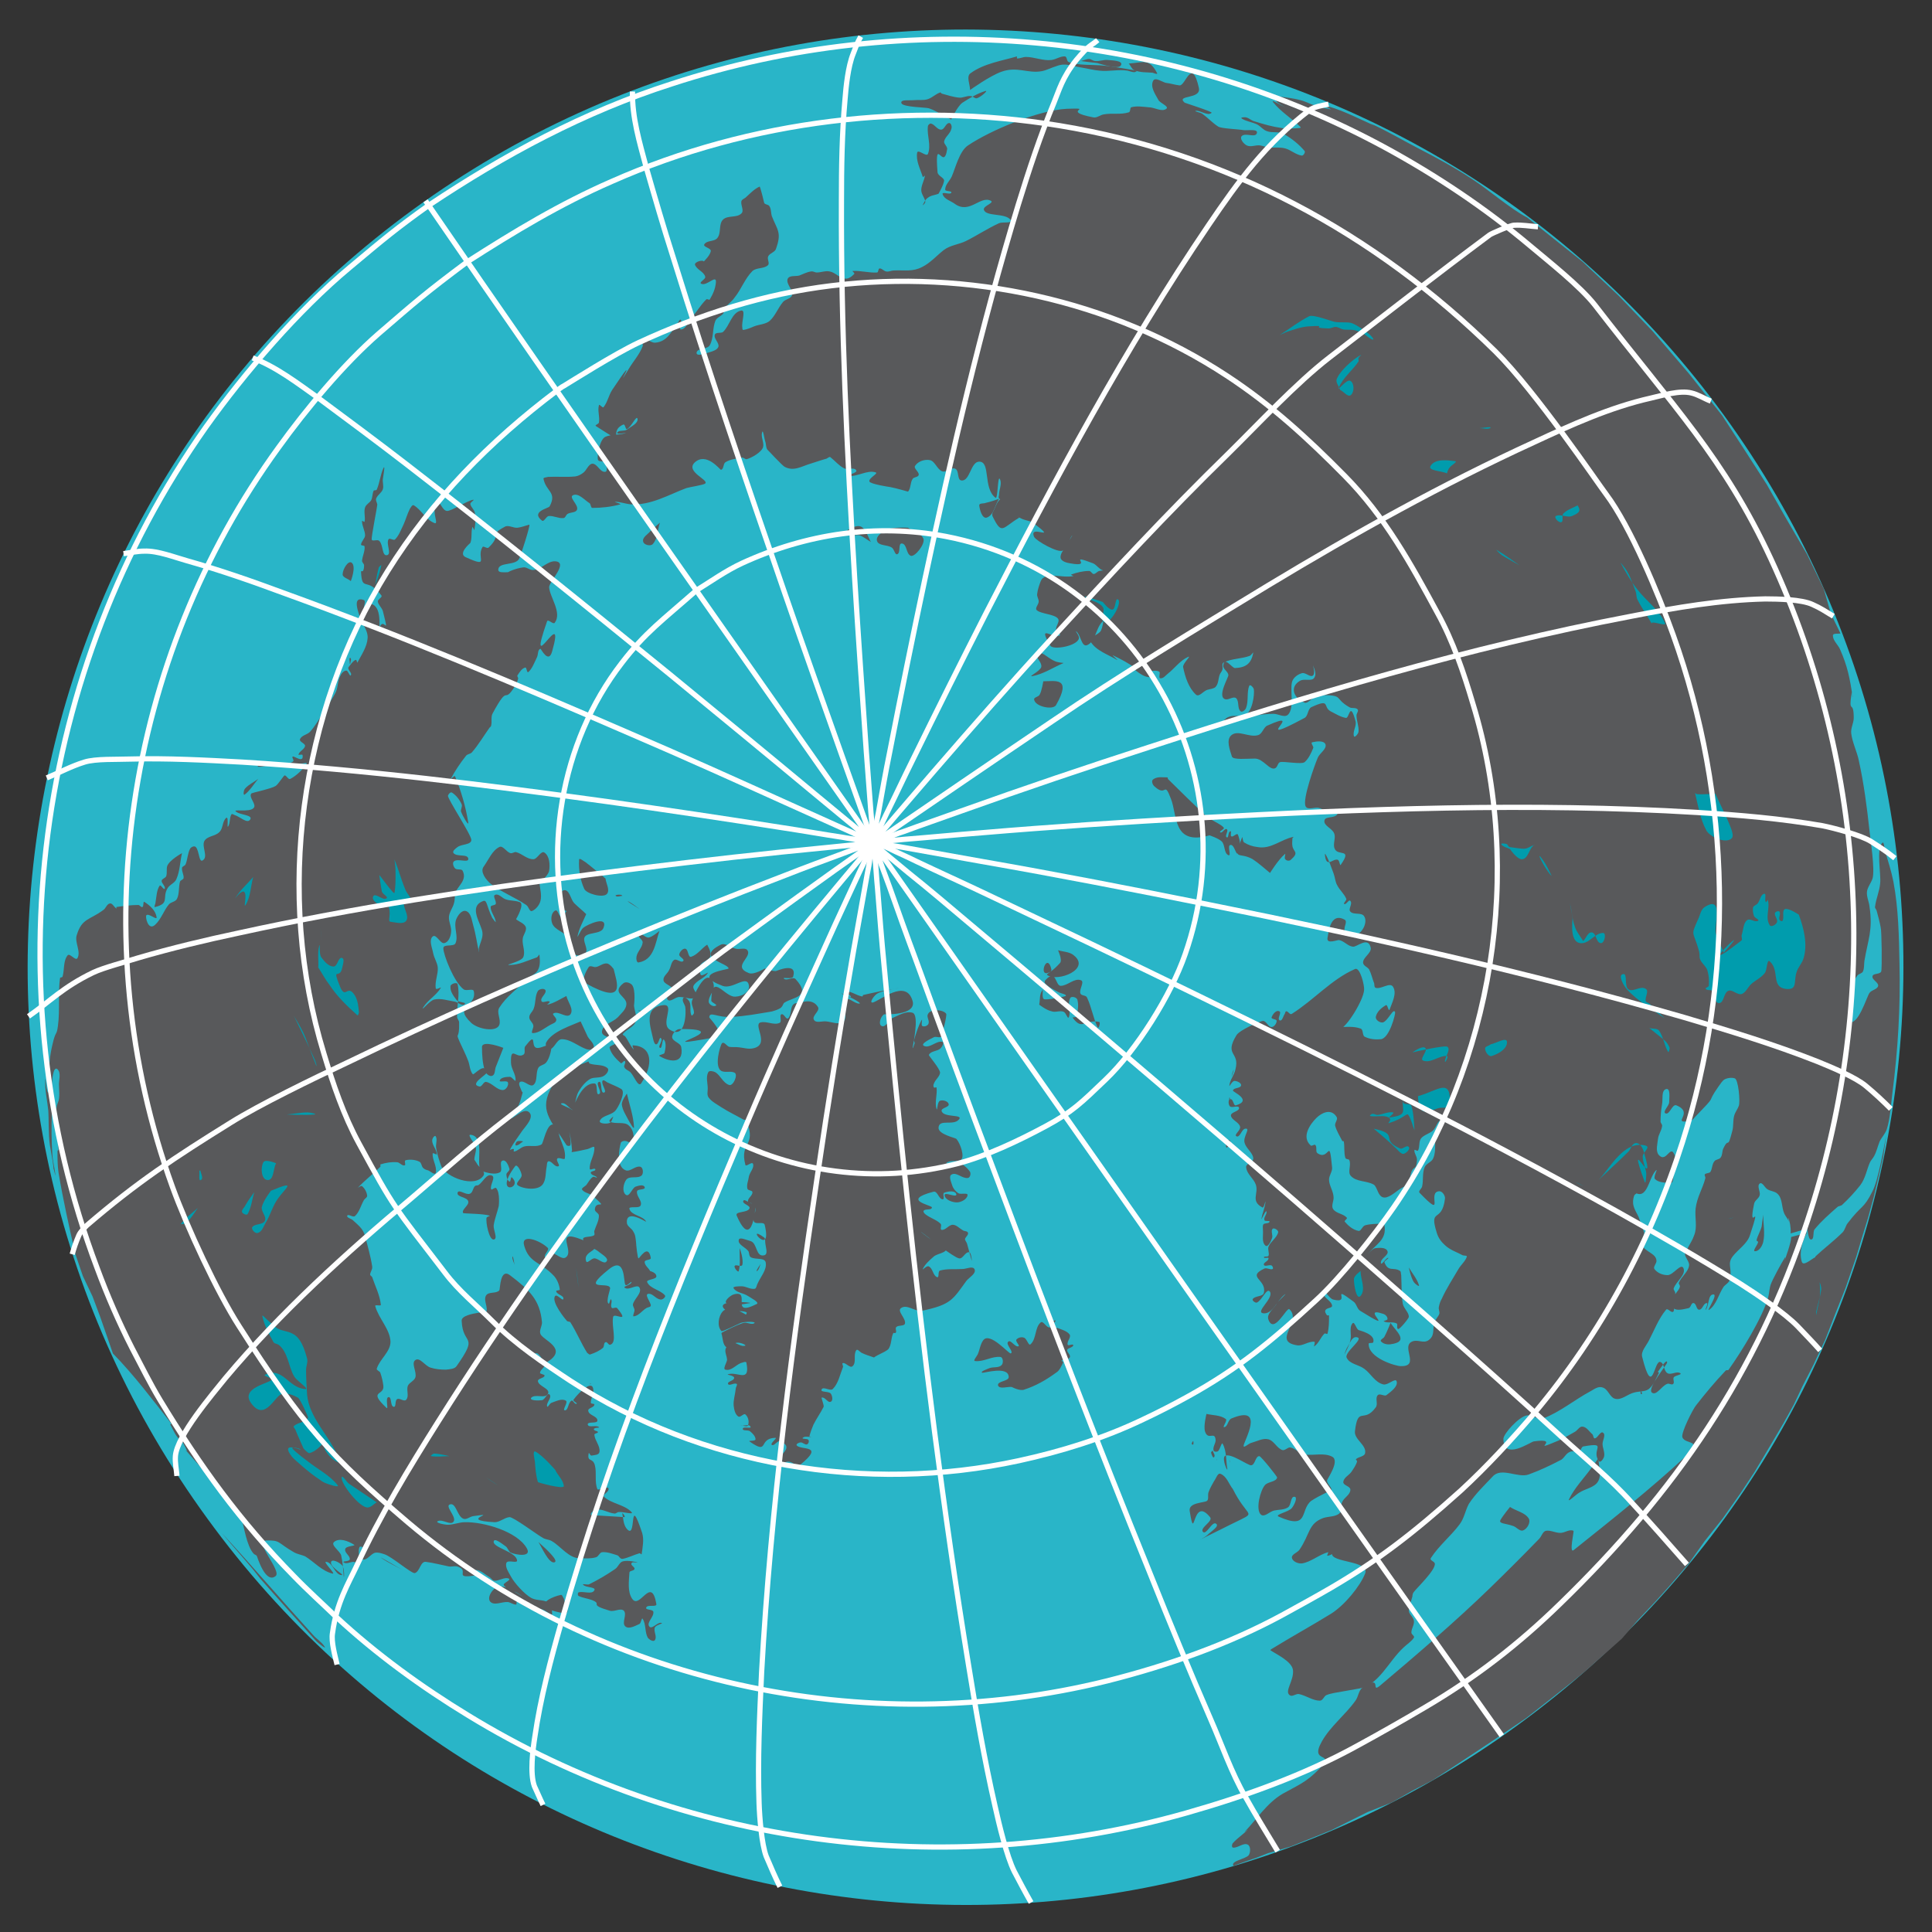 <svg id="Layer_1" xmlns="http://www.w3.org/2000/svg" viewBox="0 0 380 380"><rect x="0" y="0" width="380" height="380" fill="#333333" stroke="none"/><style>.st0{fill:#29B5C8;} .st1{fill:#58595B;} .st2{fill:#009CAD;} .st3{fill:none;stroke:#FFFFFF;stroke-width:1.028;stroke-miterlimit:10;}</style><path class="st0" d="M298.4 339.4c82.4-59.9 100.6-175.3 40.7-257.7C279.2-.6 163.8-18.8 81.4 41.1-1 101-19.2 216.4 40.8 298.7c59.9 82.4 175.2 100.6 257.6 40.7z"/><path class="st1" d="M161.8 199.3l-.3-1.8.3 1.8zM208.1 186.9c1 .3 2.3.3 3.1 1 3.4 2.7-3.1 5.3-5.2 3.9-.4-.2.9-.6.8-1.1-1-4.5-3.6 4.5 1.7-1.3.5-.6-.4-2.5-.4-2.5zM139.1 185.8c2.4 4.4-2.6 2-1.3 5.9.2.5 1.7-.7 1.4-.3-.7 1.1-2.2 1.4-2.8 2.5-.3.7 1.1 1.7.5 2.2-.9.7-2.3-.1-3.4 0-.8.1-1.7 1.1-2.2.5-.5-.6 1.1-1.3 1-2-.2-.8-1.7-1-1.8-1.8-.1-.8.8-1.3 1.1-2 .4-.7.4-1.6 1-2 .5-.3 1.4.7 1.8.2.3-.4-.9-.8-.8-1.3.1-.5.7-1.2 1.2-1.1.6.1.5 1.7 1.1 1.6 1.3-.4 2.1-1.7 3.2-2.4z"/><path class="st1" d="M150.4 190.5c.7.2 1.4.5 2.2.5.1 0 4.3-1.9 3.4 1.1-.2.6-2.2 0-1.8.4.6.5 1.8-.5 2.3.1 3.2 3.5-.5 3.5-2.2 4.6-.3.2-.3.6-.6.9-.3.4-1.9.9-2.2.9-2.5.4-5 .9-7.6 1-2.9.2-4.3-1.2-4.4.1 0 .1 3.4 3.6 1.3 3.9-15.5 2.8 5.3-1.7-7.1-1.6-.7 0-1.5.9-1.5 1.6.1.9 1.7 1.1 1.8 2 .6 3.6-2.7 2.7-4.3 1.7-.3-.2.9-.3 1-.6.2-.8.4-2-.1-2.6-.4-.4-.3 1.9-.8 1.6-.5-.3.7-1.4.2-1.9-.3-.4-.4 1.1-.9 1.2-.3.1-.5-.5-.6-.9-.5-2.4-2.1-6.4 2-6.8 2.3-.2-.6 3.6 1.2 4.8 3.4 2.2 3.2-4 3.1-4.3 0-.6-.8-1.3-.4-1.9.2-.4 1 .3 1.2.7.4.8 0 1.9.4 2.7.1.2.5-.3.5-.5 0-.8-.6-1.6-.4-2.3 0-.2 1.8-4.7 3.2-4.6.7 0 1.1 1 1.1 1.7 0 1.1-1.1 2-1 3.1.1.5.9 1 1.4.7.4-.2-.9-.6-.9-1 .1-5.3 2.2-1.3 4.3-.8 1.1.2 3.4-.6 3.1-2.2-.4-2.2-3.2.9-5.2.1-6.4-2.4 1.2-3.2 1.2-3.4.1-1-6.8-2.1-1.5-4.7.9-.4 1.9.6 2.9.8.8.2 1.9-.3 2.3.3 1 1.4-3.1 3.2.3 4.5 1 .4 3.1-.9 3.1-.9zM205.2 134c2.3 0 5.7-.9 2.5 4.7-.6 1-4.1.3-4.3-1.1-.1-.5.9-.5 1.1-1 .4-.7.7-2.6.7-2.6zM209.2 130.4c-2.1.9-4 2.2-6.2 2.6-.8.1 1.6-1 1.8-1.8.2-.9-1-1.7-1-2.6 0-.3.6-.3.9-.2 1 .4 1.7 1.2 2.7 1.6.5.3 1.8.4 1.8.4zM129.7 183.1c-.8 2.3-1 5.7-4.1 6.2-.4.1-.5-.8-.4-1.2.2-1 1.1-1.7 1.2-2.7.1-.6-1.2-1.2-.7-1.6.5-.4 1.2.7 1.9.6.7-.1 2.1-1.3 2.1-1.3zM125.8 178.8c-.6-.4-1.3-.8-1.9-1.2-.2-.1-.7-.6-.5-.4.8.4 1.6 1 2.4 1.6zM204.4 197.6c.2-.9 0-2 .6-2.8.3-.4-.2 1.3.3 1.7.4.3 4.2-.5 4.3-.6.3-.3-.9-.5-1.3-.7-1.7-.9-3.3-1.7-2.7-2.4 2.2-2.4 1.9 1 3 1.1 1.4 0 2.7-1.6 4-1.1.8.3-.4 1.8-.1 2.6.2.5 1.1.3 1.3.8.9 1.9 1.2 4 2.1 5.9.2.3.6-1 .3-1.1-2.8-.6-3.3 1.8-5.2-.8-.2-.2.7 0 .7-.3.3-1.1.5-2.2.2-3.3-.2-.5-1.2-.7-1.4-.3-.6 1.1.2 2.7-.3 3.8-.2.4-.5-.9-1-1.1-.8-.3-1.6.2-2.4-.1-1-.2-2.4-1.3-2.4-1.3zM122.4 176.2c-.4 0-1 .3-1.3 0-.3-.2 1.2-.4 1.3 0zM140.4 209.9v0zM119.1 172.8c.1 1 .9 2.2.3 3-.7.9-4.1 0-4.5-1-.8-1.8-1.1-3.7-1-5.7 0-.5.9.3 1.3.5 1.3 1 3.9 3.2 3.9 3.2zM126.3 199c-1.7-.4-.2-.2-.2-.2.2 0 .2.1.2.2zM117.6 190.3c-.2-.1-.7-.3-.7-.3s.4.2.7.3z"/><path class="st1" d="M120.7 190.6c.6 2.6 2.6 7.3-5.5 2.8-.9-.5 0-2.3.6-3.2.3-.4 1 .1 1.4 0 .7-.1 1.4-.8 2.2-.7.6.1 1.3 1.1 1.3 1.1z"/><path class="st1" d="M124.7 197.8c.1 1.1.7 2.2.3 3.2-.4 1.1-1.8 1.4-2.5 2.4-.1.2.4.3.5.5.6.8.9 1.7 1.6 2.5.2.2-.4-.8-.1-.8 3.9.2 4 3.9 1.6 7.5-.6.8-1.4-1.5-2.1-2.2-.4-.4-1-.5-1.2-1-.2-.3.4-.9.1-1.2-.2-.2-.6.6-.8.4-.9-.8-1.9-1.8-2.2-3-.1-.5 1.4-.6 1.2-1.1-.5-1-2.8-1-2.7-2.1.1-1.4 2.1-1.8 3.1-2.8.7-.8 1.6-1.5 1.7-2.5.2-1.7-3.1-2.2-.6-4.2.5-.4 1.3-.1 1.7.3.8 1 .4 4.1.4 4.1zM115.3 179.8c-.6 1.4-1.4 2.8-1.7 4.3-.1.6.6-1.2 1.1-1.6.7-.6 5-2.6 4 0-.5 1.4-3.6.7-3.8 2.1-.1.9.8 2.1.3 2.8-.4.7-1.8.7-2.4.2-.8-.7-.5-2.1-1-3-.6-1.3-2.7-1.6-3.2-3-.3-.8-.2-2.1.6-2.5.6-.3.7 1.4 1.4 1.4.5 0 .4-1.1.9-1.3.2-.1 1 .6.7.4-.7-.5-1.8-.6-2-1.4-.3-1-.3-2.8.7-3.1 1.1-.2 1.3 1.7 2 2.5.8.8 1.7 1.5 2.4 2.2zM178.6 103.8c1 .7 2.5 1 3 2.1.5 1-1.7 3.8-2.5 3.4-.9-.4-.7-2.3-1.7-2.4-.8-.1-.2 1.8-.9 2.1-.5.2-.6-1-1.1-1.3-.9-.6-2.6-.3-2.9-1.3-.3-.9 1-1.8 1.9-2.2 1.3-.6 4.2-.4 4.2-.4zM171.3 106.6c-.7-.4-1.4-1-2.2-1.3-.8-.2-1.8.3-2.6-.1-.3-.1 0-.8.3-1 .8-.4 1.8-1 2.6-.6 1 .6 1.3 2 1.9 3zM237.9 164.3c-7.3 2.1-6.3-4-7.6-7.2-1.4-3.7-.8-.2-3.2-2.4-.4-.3-.7-1.1-.3-1.4.8-.6 1.8-.4 2.8-.4.1 0 .1.2.1.3 2.5 2.5 5 4.9 7.5 7.3.9.8 3 1.6 3.5 2.3.2.3-1 .7-.7.9.4.3.9-.9 1.3-.6.4.3-.5 1.4 0 1.6.4.2.2-1.1.7-1.2.3-.1-.1.9.2 1 .4.2 1.1-.8 1.3-.3.4 1.1.7 2.6 0 3.6-.4.6-.7-1.8-1.5-1.6-.7.1.3 2.3-.4 2-.9-.4-.6-2-1.3-2.7-.6-.6-2.4-1.2-2.4-1.2zM108 191.7c-.4-.9-1.1-2.8-1.1-2.8s.7 1.9 1.1 2.8zM123.3 215.1c.5 2.2 1.3 4.4 1.4 6.6 0 .6-.8-.9-1.1-1.4-.5-1-1.2-2-1.3-3.1 0-.8 1-2.1 1-2.1zM114.2 200.9c.5 1 .9 2 1.4 3 .4.7 1.3 1.3 1.2 2.2 0 .5-1.1.4-1.6.2-1.6-.6-3-1.9-4.7-1.9-1 0-1.4 1.8-2.4 2-.5.1-.9-.8-.7-1.3 1.1-2.2 5-3.4 6.8-4.2zM200.5 101.8c-3.4 2-3.4 3.6-5.3-.3-.1-.3 0-.7.2-1 .5-.9.8-2.3 1.8-2.5.7-.2.7 1.3 1.2 1.8.5.7 2.1 2 2.1 2z"/><path class="st1" d="M196.5 98.1c-.8 1.2-1 3.2-2.4 3.7-.9.3-1.4-1.5-1.5-2.4 0-.5.9-.3 1.3-.5.9-.2 1.8-.5 2.6-.8zM106.1 173.6c.1 1.2.5 2.4.2 3.6-.2.8-.9 1.7-1.7 2-.5.1-.6-.9-1.1-1.2-2.2-1.5-4.8-2.5-6.9-4.1-1-.8-2.2-2.4-1.5-3.4 1-1.4 1.7-3.2 3.1-3.9.7-.4 1.4 1 2.2 1.2.4.1.8-.3 1.1-.2 1.2.3 2.1 1.4 3.4 1.4.8 0 1.5-1.8 2.2-1.3 1 .7 1.1 2.4.9 3.6-.2 1-1.9 2.3-1.9 2.3zM111.4 195.9c.3 1.2 1.5 2.6.8 3.6-.7.9-2.3-.7-3.3-.2-.5.2.7.9.5 1.4-.1.5-.7.6-1.2.9-1.1.6-2.2 1.6-3.4 1.6-.5 0 .2-1 .1-1.5-.1-.6-.8-1-.8-1.6 0-.7.7-1.1.9-1.8.4-1.1.2-2.4.8-3.4.3-.4 1.3-.6 1.5-.1.2.7-1.1 1.4-.8 2.1.2.5 1.2-.2 1.6.1.2.1-.7.7-.4.6 1.3-.3 2.5-1.1 3.7-1.7zM249.8 171.7c-1.1-.9-2.2-1.9-3.4-2.7-2.8-1.6-4 .6-2.1-4.3.1-.3.1.8.4 1 .8.5 1.7.8 2.6.9 2.7.5 4.6-1.5 7.1-2 .1 0-.2.2-.2.3 0 .5-.1 1 0 1.5.2 1.2 1.4 1.2-.3 2.7-.3.3-.9.2-1.1-.1-.3-.2.2-1.3-.1-1-1.3 1.1-2.9 3.7-2.9 3.7zM171.9 267c-.8-.3-1.6-.5-2.4-.9-.4-.2-.9-.9-1.1-.5-.6.9.1 2.4-.7 3.1-.5.5-1.3-.7-1.9-.6-.3 0 .1.6 0 .8-.6 1.5-.9 3.2-2 4.3-.5.5-1.9-.6-2.2.1-.3.6 1.4.3 1.8.8.3.4.5 1.4 0 1.6-.6.3-1.1-1-1.8-.8-.1 0 .5 1.5.4 1.8-.6 1.2-1.4 2.3-2 3.5-.3.7-.6 1.5-.8 2.3 0 .1.6.1.4.1-.5.1-1.3-.2-1.7.2-.3.3.9.1 1.1.4.2.3 0 .8-.3.9-.4.1-.8-.4-1.2-.4-.3 0-1 .3-.8.6.9 1 5.6-.2.7 3.8-.6.5-1.4-.5-2.2-.6-.7-.1-1.8.6-2 0-.4-1.3 3.3-2.7.3-4-.6-.3-1.2 1-1.7.7-.4-.3 1.2-1.4.7-1.4-3.5.1-1.1 3.5-5.1.7-.3-.2 1.2 0 1.2-.4 0-.6-.6-1.2-1.1-1.6-.4-.3-1.5 0-1.4-.5.1-.5 1.8.1 1.5-.4-.3-.6-1.3 0-1.9-.3-.4-.2 1.2.5 1.4.1.3-.7.1-1.7-.5-2.2-.3-.3-1 .7-1.4.4-.6-.4-.8-1.3-.9-2.1-.1-1.1.3-2.2.4-3.3 0-.4.4-.8.2-1-.5-.3-1.5.5-1.7 0-.2-.5 1.2-.6 1.2-1.2 0-.5-1.7-.6-1.2-.7 1.9-.6 4.4 1.8 3.6-2.3-.1-.3-.7 0-1.1.1-1 .4-1.9 1.6-3 1.3-.6-.1.2-1.3.3-1.9 0-.8-.6-1.7-.2-2.4 1.1-2.3 2.4-.1 3.7-.4.5-.1-.9-.7-1.5-.6-.8 0-1.4 1.2-2.1.9-.8-.5-.7-1.8-1-2.7 0-.1.1-.2.1-.2 1.4-.7 2.7-1.4 4.2-1.9.7-.2 1.5.4 2.1.1.7-.4-1.8-.4-2.6-.1-.9.4-3.7 1.8-3.8 1.6-.9-.9-.6-2.9.2-3.8 1.3-1.6 5 .6 5.7 1.4.3.3-1 .1-1.3-.2-.2-.3.6-.9.3-1.1-1.4-.6-3.4.4-4.4-.7-1.7-1.9 6-1.2 5.1-1.1-1.5.2-3.2.7-4.6 0-.6-.3.7-1.5 1.4-1.7 3.6-1-.9 4.6 4.5 1.9.7-.3-1.1-1.2-1.7-1.6-.9-.6-2.2-.6-2.8-1.5-.3-.4 1-.4 1.6-.4.8 0 1.6.6 2.5.5.3 0 .4-.5.5-.8.6-1.5 2-2.9 1.7-4.4-.2-1-2-.5-2.9-1-.4-.2-.3-.8-.5-1.2-.6-.8-2.1-1.3-1.9-2.2.1-.7 1.5 0 2.3.2 1.4.4 1 3.2 2.7 2.8.9-.2.2-1.8.2-2.7 0-.3 0-.6-.2-.8-4-2.9 1.7 4.2.1-2.5-.2-.7-1.7 0-2.1-.6-.4-.8.4-1.8.3-2.7 0-1-.5 8.9-3.7 1.5-.4-.9 2.1-.5 2.5-1.4.3-.6-1.5-.9-1.2-1.5.2-.5 1.1.5 1.7.5.3 0-.8-.1-.8-.4 0-.7.9-1.1.9-1.8 0-.4-.9-.3-1-.7-.2-.8.2-1.6.3-2.4.2-.9 1.1-1.7.8-2.5-.2-.5-1.4.7-1.5.2-1.2-4.6 2.3-3.5.2-8.7-.1-.2-.4-.1-.6-.2-1.4-.8-2.9-1.5-4.3-2.4-.9-.6-1.9-1.1-2.5-1.9-.4-.5-.2-1.2-.2-1.8 0-1.1-.4-2.2.1-3.2.2-.4 1-.2 1.4 0 1 .6 1.5 2.1 2.7 2.5.8.3 1.8-2 1.1-2.4-.7-.4-1.7 0-2.5-.3-1.7-.7-.3-5.2 0-5.5.4-.4.9.5 1.4.7.6.1 1.3 0 2 .1.9.1 1.8.4 2.7.2 3.5-.7-.1-4.7 1.5-5.1 1.2-.3 2.6.6 3.7.1.6-.2-.1-1.5.4-1.7.5-.2.9 1.1 1.3.8.9-.7.1-3.2 2-3 1 .1 1.3 4.1 1.1 3.3-.2-1.1-.7-2.2-.7-3.3 0-.1 2.4-1.1 3.5.8.4.8-1.3 1.7-.8 2.5.4.7 1.6.2 2.4.3 1.1.1 2.4.7 3.3.1.7-.4.4-1.5.4-2.3 0-.7-.9-1.9-.3-2.2 1-.5 2.1.9 3.1.9.5 0-.7-.7-1.1-.9-.7-.4-1.6-.7-2.3-1.1-.5-.3 1.1 1 1.7.7.4-.2-1.5-1.1-1-1.1 1.1-.1 2.1.8 3.3 1 .1 0 .1-.3.2-.3 2.2-.5 4.5-1 6.7-1.3 1.3-.2-2.7.3-3.9 1-.6.3-1.7 1.8-1 1.8 1.3-.2 6.6-4.9 7.9-.3.8 2.9-5.6 2.6-5.6 2.6-.7.4-1.2 2-.5 2.3.8.4 1.4-1.2 2.2-1.6 1.2-.5 2.6-1.4 3.9-1 1.4.5 0 6.6 0 6.9 0 .3.3-.6.4-.9 0-.2-.2-.5-.1-.7.4-1.3.8-2.7 1.5-3.9.2-.3-.2 1 .1 1.2.4.2 1 0 1.2-.4.3-.6-.4-1.4-.1-1.9.5-1.2 3.1-.9 3.6-.1.2.3-.8 4.2-1 4.5-.3.3-1-.1-1.4.1-.8.4-2.7 1.3-2 1.7 1.1.6 2.4-1 3.6-.8.5.1 0 1-.3 1.3-.6.6-2 .5-2.3 1.3-.1.1 2.2 2.7 2.2 3.5-.1.8-.9 1.3-1.2 2.1-.1.2-.2.5 0 .8.1.1.5-.1.5 0 .2 1.4-.4 2.8 0 4.2.2.6.1-1.4.7-1.6.6-.2 1.6.1 1.7.7.1.6-1.5.7-1.4 1.3.3 1.4 4.4.6 3.4 1.7-1.1 1.3-3.9-.2-4 1.6-.1 1.3 3.3 2 3.5 2.2.8.9 1.7 3.6.9 4.1-.8.5-2 0-2.8.6-.3.2.6.7 1 .7s.7-.9 1.1-.8c1 .3 1.9 1 2.5 1.9.2.4 0 1.2-.5 1.2-1.1.1-2.2-1.2-3.1-.7-.7.3-.1 1.5.1 2.2.2.6.7 1.2 1.2 1.5.5.3 1.9-.2 1.8.4-.1.8-1.3 1.4-2.1 1.4-.9 0-2.3-.5-2.4-1.4-.1-.8 2.4.6 2.3-.2-.2-.8-1.6-.6-2.4-.3-.4.2.2 1.3-.3 1.3-.8-.1-1-1.7-1.8-1.5-6.5 1.7-.3 2.6-.3 3.1-.1.6-1.2.2-1.6.6-.2.2.1.6.4.8.9.7 2.1 1 2.9 1.8.3.3-.2 1.1.2 1.2.8.1 1.4-1 2.2-1 .7 0 1.3.7 2 1.1.3.2.9.1 1 .5.1.4-.5.8-.6 1.2 0 .3.3.6.4.9l.9 3.3c.1.6 0-1.6-.5-1.6-.8-.1-1.2 1.4-2 1.2-1.2-.3-5.8-4-7.3-5.1-.7-.5 1.3 1.1 2 1.5.9.6 2.8.4 2.9 1.5.1 1.1-1.9 1.1-2.6 1.8-.8.7-1.7 1.5-2.1 2.4-.2.4.8-.8 1.2-.5.8.4.8 1.8 1.6 2.1.5.2.1-1.2.6-1.3 1.4-.4 2.9-.2 4.4-.3.8 0 2.1-.7 2.4.1.3.8-1 1.5-1.6 2.2-2.7 3.7-3 4.7-8.7 5.9-1.4.3-3-1.4-4.2-.5-.8.6 1 2 .8 3-.1.6-1.3.3-1.7.7-.3.3.1.8-.1 1.1-.1.2-.4 0-.5.1-.5 1-.3 2.3-1 3.2-.9.7-2 1-2.8 1.6zM129.8 102.8c-.5 1.4-.4 3.1-1.4 4.2-.4.5-1.8.2-1.9-.5-.2-.8.9-1.4 1.4-2 .5-.5 1.9-1.7 1.9-1.7zM243.2 206.6v-.8.8z"/><path class="st1" d="M101.5 180.8c.6.5 1.6.8 1.9 1.5.3.8-.6 1.6-.6 2.5-.1 1.1.6 2.4.1 3.5-.5.9-3.8 1.5-2.7 1.5 1.9 0 3.6-.9 5.4-1.5.2-.1.5-.7.5-.5.1 1 .2 2.1-.3 3-.4.8-1.4 1.1-2.1 1.8-1.9 1.8-4.1 3.4-5.5 5.6-.6 1 .4 2.3 0 3.4-.6 1.5-4.2.8-5.5-.4-3.7-3.5 1.1-3.1.5-6.2-.1-.7-1.4 0-2-.4-1.9-1.4-4-6.8-4-8.1 0-.9 2.1-.2 2.4-1 .6-1.4-.4-3.1.1-4.6.3-.8 1.1-2 2-1.7 1 .4 1.1 1.9 1.4 2.9.5 1.7.7 3.4 1.1 5.1.1.2-.1-.5 0-.7.2-1 .8-2 .7-3-.1-1.7-3-5.2.2-6.3.7-.2.6 1 1.7 3.3.2.3.8 1.1.7.8-.1-1-1-1.9-1-2.9 0-.4.9-.3 1-.6.2-.6-.7-1.6-.1-1.8.7-.3 1.4.7 2.1.9.9.3 1.8.2 2.6.5 1.3.2-.6 3.4-.6 3.4zM242.2 211.8c.1-.4.2-.9.4-1.3s-.2.9-.4 1.3zM241.9 217.1c0-.4-.2-.8-.1-1.2.2-.3.1 1.2.1 1.2zM145.5 245.5c-.1 1.5.2 3.1-.2 4.5-.1.4-1-.7-.8-1 .2-.4 1.3.3 1.5-.2.3-1.1-.5-3.3-.5-3.3zM149.6 248.6c-.2.5-.3 1.1-.7 1.4-.4.2.7-1.4.7-1.4zM99.6 209.8c-.1-.1-.2-.4-.2-.4s.1.3.2.4zM99 206.1c-.5 1.3-1 2.5-1.5 3.8-.2.6-.1 1.5-.7 1.7-.5.2-1.2-.4-1.4-.9-.5-1.5-.6-3.2-.6-4.8.1-1.4 4.2.2 4.2.2zM241.7 225.3c-.9 1.4-.6-1.2 0-1.1.3 0 .4.6.4 1 0 .1-.4.1-.4.1zM116.1 235.5c-.2.4-.1 1.3-.5 1.2-.4-.1.2-.8.4-1.2 0-.1 0 0 .1 0zM102.9 224.5c-.5.3-.9.8-1.4.8-.3 0 0-.7.2-.8.4-.2 1.2 0 1.2 0z"/><path class="st1" d="M125.1 244.3c0 .4.3 3.3.5 3.2.2 0 1.9-3 2.4-.1.1.5-1.2.3-1.2.8 0 .9 1.2 1.4 1.2 2.3 0 .5-1.6-1.1-1.2-.9.8.4 2.2.5 2.3 1.4.1.7-2.1.6-1.8 1.2.6 1.3 2.6 1.5 3.5 2.6.2.3-.5.9-.9.8-.8-.1-1.3-.9-2-1.1-1.6-.3.2 1.7.1 2.3 0 .3-.6.3-.9.5-.8.5-1.5 1.5-2.4 1.6-.4.1.1-.8.1-1.2 0-.4-.4-.8-.3-1.2.3-1.1 1.8-2.2 1.3-3.2-.4-.9-2.1.6-2.9 0-.5-.3 1.2-.5 1.3-1.1.1-.4-.9.9-1.2.5-.4-.5.1-5.8-3.3-3-5.6 4.5-.1 2.3.3 3.6.1.2-.9 2.7-.3 3.1.2.2.3-1.1.5-.8.3.4-.2 1.1.1 1.6.2.3.8-.2 1.1.1 2.6 3.2-.6.8-.8 1.7-.4 1.9.9 5.1-.6 5.5-.3.1-.6-.7-.9-.5-.4.1-.2.8-.5 1.1-.7.6-1.6 1-2.5 1.3-.2.1-.4-.2-.6-.3-1.2-1.9-2.1-4.1-3.3-6-.1-.2-.5-.1-.7-.3-.2-.2-3.2-3.8-2.3-4.9.4-.4 1.5 1.1 1.6.6.2-.7-1.2-.8-1.4-1.5-.1-.3.8-.1.7-.4-.1-.9-.5-1.9-1.1-2.6-2.7-2.9-4.9-2.5-5.9-6-.7-2.4 3-1.1 4.6.4.5.4-.8 1.3-.5 1.9.2.4.6-.9 1.1-.9 1 0 2.2 1.5 3 .9 1.8-1.3-2.5-5.7 3.1-3.5 5.7 2.3 0 1.8.9 4.3.2.5 1-.6 1.6-.6.8 0 1.9 1.3 2.4.6.5-.6-.8-1.3-1.4-1.8-1-.9-2.8-1.2-3.2-2.5-.2-.7 1.4-.4 2.1-.8.3-.2 0-.6.1-.9.3-1 .9-1.9.9-3 0-.5-.8-.7-.8-1.2.1-2.1 2.9.3-.3-2.6-.6-.6-1.7-.6-2.2-1.3-.2-.3.5-.6.8-.9.4-.5.7-1.2 1.3-1.6.2-.2.9.3.8.1-.2-.4-1.1-.4-1.2-.9-.1-.4 1-.3.9-.7-.1-.4-1.1.3-1.1-.1-.1-1.4 1-2.7.9-4.2 0-.4-.9.2-1.3.3-1 .2-2.1.5-3.1.6-.2 0 .1-.3 0-.5-.1-1.1-.2-2.2-.5-3.3-.2-.8.4 1.6.2 2.4-.1.3-.7.2-.8 0-3.2-5.1-5.5-6.8-2.8-11.6 1.6-2.9 4-3.6 7.1-4.8.1-.1.1.3.3.4 1.2.4 2.6.1 3.5.9.4.4-.2 1.2-.7 1.5-.8.5-1.9.2-2.7.6-1 .6-1.7 1.5-2.3 2.5-.4.7-.5 1.5-.7 2.3-.1.4.3 1.4-.1 1.4-.9 0-1.6-1.6-2.5-1.4-.8.2 1.6.8 2.1 1.4.2.2-.5 1-.4.8.6-1.4 2-6.2 4.7-6.1.8 0 .2 2.4.9 2.1.8-.3-.8-2.1 0-2.4.7-.3.2 2.3 1 2.1.7-.2-.6-1.6-.3-2.3.2-.4.8.3 1.2.4.8.4 1.7.7 2.5 1.2 1 .6-.7 3.9-1.3 4.4-.9.8-2.4.8-2.9 1.8-.3.6 1.2.7 1.8.5.5-.1.6-.8.8-1.2.2-.3-1 .7-.7.9 1.2.6 2.9-.1 3.8.8.9.8 1.1 2.2.8 3.3-.1.5-1-.3-1.6-.3-.3 0-.7.1-.8.4-.3 1-1 4.7 1 5.4.9.3 1.9-1 2.9-.7.5.2.6 1.3.2 1.7-.8.7-2.3 0-3 .8-.6.8-.9 2.4-.1 3 .7.5 1.2-1.3 1.9-1.6.6-.2 1.6-.5 1.8.1.2.6-1.4.3-1.5.8-.2 1 1.1 1.9.7 2.8-.3.7-2.4 0-2.2.7.4 1.3 2.7 1.3 3.3 2.5 0 .1-4-2.6-3.8.2 0 .7 1 1.1 1.3 1.8.4.6.4 1.3.5 2zM98.7 231.9l-.3-.3.3.3zM248.7 237c-.2 0-.5-.1-.5-.1s.3 0 .5.1zM199 272.8c-.9-.1-2.4.5-2.7-.3-.2-.9 2.2-.8 2.1-1.7-.1-2.2-4.9-.7-5.2-.8-.5-.2.9-.7 1.4-.9.8-.3 1.8 0 2.4-.6.4-.4.3-1.5-.2-1.6-1.7-.2-3.3 1-5 .8-.5 0 .3-.9.5-1.3.4-.9.5-2 1.1-2.8 1.3-1.7 5 2.7 5.4 2.6.7-.3-1.1-1.8-.5-2.3.5-.5 1.3 1.1 2 .9.4-.1-.6-.9-.4-1.3.3-.4 1-.6 1.5-.4.6.2.9 1.7 1.3 1.3 1.2-1.1.8-3.3 2-4.3.5-.4 1.1 1.1 1.8 1 .6-.1.5-1.4 1-1.4s-.8.9-.6 1.4c.1.4.8 0 1.1.1.8.3 1.9.6 2.4 1.3.3.6-.6 1.3-.4 2 .1.3 1.1-.3 1.1.1-.1.5-1.1.5-1.2.9-.1.5.8 1 .5 1.5-.3.5-1.1.2-1.6.6-.1.1.4.2.3.4-.4.8-.7 1.6-1.4 2-1.9 1.4-4 2.6-6.2 3.3-.8.4-2.5-.5-2.5-.5zM163.6 272.8c0-.4 0-.8-.1-1.2 0-.1-.1.2 0 .3 0 .3.1.6.1.9zM98.1 237.2c-.3 1.3-.8 2.5-1 3.8-.1.9.9 2.7 0 2.8-.9.1-1.6-3.4-1.4-4.3.1-.2.9-.4.6-.4-1.2-.4-5.1-.4-5.2-.5-.4-.7 1.2-1.5 1-2.3-.2-.9-2.3-.8-2.1-1.7.2-.8 1.6.5 2.4.2.6-.2.6-1.1 1-1.5.2-.2.5-.1.7-.2.9-.6 1.6-2.3 2.6-1.9.9.3-.4 1.9-.1 2.7.1.3.8-.5 1-.2.8.9.5 3.5.5 3.5zM101.2 248.8c-.1-.5-.5-1.1-.4-1.6.1-.5.4 1.6.4 1.6zM276.4 217.8c.3.4.4 1 .8 1.2.2.1.3-.4.2-.6-.3-.3-.7-.4-1-.6zM68.8 130.5c0-.4-.2-1.2.1-1.1.3.2 0 .8 0 1.1 0 .1-.1.1-.1 0zM116.3 272.1c-.1.1-.4.2-.4.2s.2-.2.4-.2zM234.7 283.4c0 .2.1.5 0 .7 0 .1-.3 0-.3-.1 0-.3.3-.6.3-.6zM69 114.3c-.5-.5-1.7-.7-1.6-1.4 0-.9 1.1-2.8 1.8-2.2.9.8-.2 3.6-.2 3.6zM54.2 150.1c-1.1.2-2.3.8-3.4.7-.5 0 .7-.7 1.1-.8.7-.1 2.3.1 2.3.1zM277.1 249.3c.7 1.2 1.6 2.2 2 3.5.1.4-.8-.3-1-.6-.6-.9-1-2.9-1-2.9zM238.5 285.3c.1.4.6.9.3 1.3-.2.3-.5-.5-.6-.9 0-.1.3-.4.3-.4zM239.4 286.9c0 .1-.1.4-.1.4s0-.2.1-.4zM241.8 287.1c0 .2.1.6.1.6s0-.4-.1-.6zM273.5 260.2c1.1 1.7 3.8 3.7 0 4.2-.7.1-1.5-.1-1.9-.6-.2-.3.6-.6.7-.9.5-.9 1.2-2.7 1.2-2.7zM50.8 153.2c-.9 1-1.6 2.3-2.7 3.1-.3.2-.2-.9.1-1.2.7-.8 1.8-1.3 2.6-1.9zM72.2 97.6c-.1-.2-.4-.6-.4-.6s.3.4.4.6z"/><path class="st1" d="M237.3 278.1c1.3.3 2.7.2 3.8 1 .4.3-.8 1.7-.3 1.6.7-.1.7-1.4 1.4-1.7 6.9-2.9 2.3 4.7 2.4 5.4 0 .5 1-.5 1.5-.6 1.1-.3 2.3-1 3.4-.7 1.1.3 1.6 1.7 2.7 2.1.5.2 1.1-.6 1.6-.5 1.1.2 1.8 1.3 2.9 1.4 1.8.2 3.7-.4 5.3.4 1.6.8-.9 4.3-1 4.7 0 .7 1 1.3.9 2 0 .4-.7.2-1.1.4-1 .5-2 1-2.9 1.6-2.3 1.8-.3 5.8-6.4 3.1-.9-.4 2-.9 2.6-1.7.5-.6 1.2-2.2.5-2.2-.8-.1-.6 1.7-1.3 2.1-.8.5-1.8.4-2.7.6-.9.2-1.9 1.4-2.6.8-1.1-1-.1-4.8.8-5.8.6-.7 2.2-.6 2.4-1.5 0-.2-3.1-4.1-3.5-4.2-.8 0-.8 1.7-1.6 1.8-.6.1-4.2-2.6-5.2-1.8-.6.6.6 3.3.5 2.5-.3-1.6-.1-3.4-.9-4.9-.2-.5-.5 1-.9 1.4-.2.2-.8.2-.9-.1-.2-.7.4-1.4.4-2-.1-2-1.5.2-2.1-1.8-.3-1.1.3-3.4.3-3.4zM242.5 292.9c2.7 5.4 4.5 4.5 1.5 6-2.7 1.3-5.4 2.7-8.1 4-.6.3 1.1-.5 1.6-1 .7-.7 2.4-1.7 1.7-2.2-.8-.6-1.9 2.3-2.6 1.6-.7-.8 2.1-2.1 1.4-2.9-3.6-4.4-2.9 5.6-4-1.2-.3-1.7 2.9-1.6 3.4-2 .4-.3.1-1.1.3-1.7.3-.8.7-1.5 1.1-2.2.4-.5.7-1.7 1.3-1.4 1.2.5 1.6 2 2.4 3zM41.9 163.9c-.3-.2-1-.5-1-.5s.7.3 1 .5zM267.9 279.4c.6.4 1.4.8 1.9 1.3.1.1.1.5-.1.5-.8-.2-1.6-.4-2.2-1-.2-.2.2-.6.4-.8zM184.6 38.1c-.7.3-1.5.3-2.1.8-.5.3-.7.9-1 1.4-.1.2.5-.3.5-.6-.1-.8-.8-1.5-.8-2.3 0-1 .6-1.9.7-2.8 0-.2-.4.4-.4.2-.5-1.6-1.4-3.2-1.1-4.8.2-.7 1.8.9 2.1.3.7-1.7-.2-3.6 0-5.4 0-.3.3-.6.6-.6.8.2 1.2 1.2 2 1.2.7 0 .9-1.3 1.6-1.3.4 0 .6.8.4 1.2-.2.9-1.2 1.5-1.4 2.4-.1.5.6.9.6 1.5-.7 4.7-2.5-3.1-1.9 4.6.1.7 1.2 1 1.3 1.6-.1.9-1.1 2.6-1.1 2.6zM35.8 167.8c-.4 1.7-.4 3.5-1.1 5.1-.3.8-1.4 1.1-1.8 1.9-1 1.8.5 2.9-2.4 3.6-.3.1.1-.6.1-1 .2-1.1.2-2.3.8-3.2.2-.3.8.9 1 .6.2-.5-.7-1.1-.6-1.6.1-.4.8-.5.9-.9.2-.6 0-1.4.2-2 .5-1.2 2.9-2.5 2.9-2.5zM105.9 303.3c1.9 1.7 4.1 3.8 3.1 4-1.1.2-2.5-3.1-3.1-4zM125.4 307.3c-.4.1-1.1-.2-1.2.2-.2.4.7.7.6 1.1-.1.4-1 .3-1 .7-.1 1.7-.4 3.7.5 5.1 1.5 2.4 3.8-4.7 4.8 1.1.1.7-1.8 0-2 .7-.2.5 1.3.3 1.4.8.2 1-1.4 2.1-.8 2.9.5.7 1.6-.9 2.4-.7.5.1-1.1.4-1.3.9-.3.8.5 1.8 0 2.5-.3.4-1.1-.1-1.4-.5-.6-1.1-.3-2.6-1-3.7-.2-.3-.3.8-.6 1-.9.4-2.1 1.1-2.8.5-.8-.7.4-2.3-.3-3.1-.7-.6-1.9.3-2.8 0-4.4-1.3-1.2-1.2-3.5-2.1-.8-.3-1.8-.4-2.6-.8-.2-.1-.2-.6 0-.7 1-.3 2.6.5 3.1-.4.4-.7-1.7-.5-2.2-1.1-.3-.3.9.1 1.2-.1 1.8-.9 3.5-1.9 5.1-3 .6-.4.8-1.3 1.5-1.5 1-.3 2.9.2 2.9.2zM110.9 314.4c.4 1.9 1.7 3.3-.6 2.8-.9-.2-1.9-.4-2.7-.9-1.6-1.1 1.2-2.3 2.7-2.6.3-.1.4.5.6.7zM187.1 23.5c-1.5-.7-2.9-1.7-4.4-2.2-.6-.2-5.1-.2-5.4-1-.3-.8 1.6-.5 2.4-.6.9-.1 1.9.1 2.8-.2.9-.3 1.5-1 2.4-1.3.1-.1.2.1.3.2 1.1.3 2.3.7 3.4.8.8.1 1.5-.4 2.3-.3.5 0 .9.6 1.3.4.7-.2 2.3-1.6 1.6-1.4-1.6.5-3.1 1.4-4.5 2.3-1 .7-2.2 3.3-2.2 3.3zM79.2 308.8c-1.4-.8-2.8-1.4-4.1-2.3-1.2-.8 4.1 2.3 4.1 2.3zM297 296.4c1.2.8 3 1.1 3.7 2.3.4.7-.3 2-1.1 2.3-.7.3-1.3-.7-2.1-.9-1.5-.5-2.7-.4-2.4-1.1.5-.9 1.9-2.6 1.9-2.6zM322.7 273.5c.1.2.4.6.2.7-.3.1-.2-.4-.2-.7-.1 0 0 .1 0 0zM190.8 17.7c0-1.1-.8-2.7.1-3.3 2.6-1.9 6-2.4 9.1-3.3.1 0-.1.4.1.4.6 0 1.1-.3 1.7-.3 1.6 0 3.4.8 5 .6.9-.1 1.8-.8 2.7-.7.4.1.3 1 .7 1.1 1.6.7 5 .5 6.8.7 1.5.1 6.1.9 6.6 1 .2 0-.3.3-.5.3-.4 0-.9-.2-1.3-.3-1.8-.3-3.7.2-5.5 0-1.2-.1-2.3-.4-3.5-.6-2-.3-3.2-1-5-.3-1 .3-1.9.8-2.9 1-2.8.5-4.8-1-7.9.1-2.3.8-6.2 3.6-6.2 3.6zM314.4 286.8c0 1.5.7 3.3-.1 4.6-.7 1.2-2.5 1.4-3.7 2.2-.7.4-2.3 2-2 1.3 1.1-2.3 3-4.2 4.5-6.3.5-.7 1.3-1.8 1.3-1.8zM346.8 238.9c0 1.8.4 3.7 0 5.4-.2.8-.8 1.8-1.6 1.8-.6 0 .5-1.2.6-1.8 0-.2-.4-.2-.3-.4.2-.9.8-1.8 1-2.7.1-.7.3-2.3.3-2.3z"/><path class="st1" d="M212.6 12c.5-.1 1.1-.4 1.6-.4.4 0 .8.4 1.2.4.8.1 1.7-.3 2.5-.2.9.1 3 .1 2.6 1-.4 1-3.9-.2-4.7-.4-1.1-.1-3.2-.4-3.2-.4zM222 12.5c3-.2 4-1.1 5.6 1.9.1.3-.6 0-.9-.1-1.2-.1-2.4 0-3.6-.5-.5-.2-.7-.9-1.1-1.3zM43.6 301.5c6.1 6.6 11.9 13.4 18 20.1.7.8 1.6 1.3 2.2 2.2.6.8-1.2-.6-1.6-1-3.7-4.1-7.4-8.2-11-12.3-.5-.6-1-1.3-1.5-1.9-2-2.4-4.1-4.7-6.1-7.1zM327.2 67.7l24.6 35.1M371 223.3c-.5 2.6-1.6 8.9-2.7 11-1.8 3.6-2 2.5-4.9 6.3-.4.5-.5 1.3-1 1.8-1.7 1.7-3.6 3.1-5.3 4.7-.1.1 0 .2-.1.2-.8.4-2.3 1.8-2.6.9-.6-1.9.1-4.1 1-5.8l-.5.2-2.6.7c0 1.2-1.1 4-1.3 4.7-.1.2.3-.9.1-.7-.6.9-2.5 4.4-2.8 5.3-.3.8-.3 1.7-.5 2.5-1.1 4-5.3 10.8-7.8 14.3-.1.2-.5 0-.6.2-2.1 2.2-4 4.5-5.8 6.8-.6.7-3 5.4-2.7 6.3.6 1.5 4.3.4.7 3.7-7 6.5-14.6 12.5-22.1 18.5-.9.7.1-3.7 0-3.8-.8-.4-1.7.4-2.6.4-1 0-2-.6-2.9-.4-.6.2-.8 1.1-1.3 1.6-3.2 3.3-6.4 6.5-9.7 9.7-6.7 6.5-14.4 13.1-21.4 19-2.3 2 .6-2.3-3.6.5-.8.6-.8 1.8-1.4 2.6-2 2.8-4.9 5-6.6 8-2.6 4.6 2.9 1.8-.5 5.4-2.6 2.7-4.2 3.2-7.2 4.9-3.1 1.8-5.1 5-7.5 7.5-.2.2.8-.6.6-.4-.9.9-2 1.6-2.9 2.6-.2.2-.3.8 0 .9 1 .1 2-1 2.9-.6.6.3.6 1.5.2 2.1-.7.8-3.6 1.1-3 2.1-.1 0 4.4-1.6 4.5-1.6l2.3-.9 4.4-1.3 4-1.6 4.2-1.7 3.6-1.8 3.4-1.7 4.8-1.9 4-2.3 3.9-2 4-2.6 4.4-2.9 4.5-3 5.6-3.8 4.6-3.6 4.3-3.4 2.7-2.2 3.6-3.2 3.6-3.2 3.1-3.6 3.5-3.7 2.7-3 3.8-4.4 3.2-4.5 3.5-4.4 3.6-5.1 2.7-4.1 3.4-5.7 2.3-3.9 2-3.6 1.7-3.6 2.2-4.3 2.3-4.9 1.9-4.9 2.1-5.3 2.1-6.1 1.1-3.7 1.2-3.9 1.1-4 1-4.2.9-3.9.6-4.2zM290.5 36c-1.2-.8-2.4-1.6-3.7-2.3M291.6 36.8c-.4-.2-.8-.5-1.1-.7M22.2 266.2c4.2 4.3 7.8 9.1 11.5 13.8.1.1-.3.1-.2.2.6 1.1 1.1 2.4 2.1 3.2.2.2-.3-.8-.2-.7.5.9 1 1.8 1.4 2.7.1.1-.4-.3-.3-.2 2.3 2.7 4.7 5.2 7 7.9.4.5.3 1.3.7 1.8 1.1 1.3 2.8 2.2 3.3 3.8.5 1.5 1 5.4 2.4 6.9.2.2.4.2.6.4.1.2 1.7 5.6 3.7 4 1.3-1-4.3-6.8-1.9-7 2.9-.1 2.2.4 5.5 2.3.7.4 1.5.5 2.2.8 1.8 1.1 3.3 2.9 5.4 3.4.8.2-2.1-2.5-1.2-2.3 1.3.2 1.6 2.4 2.9 2.6 1 .1-2.1-1.4-2-2.5.1-.8 1.7 0 2.2.6.5.5.4 2.9.3 2.1-.1-1.4-.2-2.8-.5-4.1-.3-.9-2.1-2-1.4-2.6 1-.9 2.8-.2 3.9.5.6.3-1.6.2-1.7.9-.2.7 1 1.3.9 2-.1.5-1.6.3-1.2.6.5.4 1.3-.1 1.9-.1.3 0 .9.3 1 0 .4-.9-.2-2 .2-2.9.2-.3.9.1 1 .4.2.7-1.1 1.8-.4 2 .9.3 1.6-1.1 2.5-1.3.6-.1 1.2.1 1.8.3 1.4.4 5.4 3.9 6 3.7 1-.3 1.1-2.4 2.2-2.2 1.5.2 3 .6 4.5.9.6.1 1.3-.2 1.9.1 2.1.8-1 2.3 3.1 1.7.4-.1 0-1.1.4-1.1 1 .1 1.7.9 2.6 1.4.3.2.6.7.9.7 1 .1 2-.8 2.9-.4.5.3-1.3.9-1 1.3.6.9 1.9 1 2.8 1.6l.9.6c-1-.5-3.8-2.7-5.3-1.7-.8.5-1.7 1.9-1.1 2.7.8.9 2.3 0 3.5.1.6.1 1 .5 1.6.5.2 0 0-.7.2-.6.7.2 1.2.9 2 1.1 1 .3 2.1.2 3.1.5.6.2 1.9 1.4 1.8.8 0-3.4-2.4-2.2-4.1-3.1-1.3-.7-3.3-2.9-4-4.2-.4-.8-1.2-1.8-.9-2.7.3-.7 2.2.2 2.1-.5-.2-1.7-4.8-2.5-4.6-3.7.1-.8 1.6.4 2.3.9.5.3.6 1.1 1.1 1.3.9.4 4.2 1 3.1-.9-1.9-3.3-8.5-5.2-12.2-5.1-1.1 0-2.2.5-3.3.5-.7 0-2.6-.4-2-.7.9-.5 2.5.9 3.1.1.7-.9-1.8-3.1-.7-3.4 1.2-.4 1.4 2.3 2.6 2.8.6.3 1.3-.4 2-.5 5.6-.8-3.4.8 4.2 1.2 1 0 1.9-.9 2.9-1 .7-.1 5.5 3.5 6.6 4.1.5.3 1.2.3 1.7.6 1.8 1 3.4 3.5 5.7 3.4 1 0 2 .1 3-.2.5-.1.7-.9 1.2-1 1-.1 2 .3 3 .6.4.1.5.8 1.1.7 1.1-.2 2.2-.8 3.3-1.1.1 0 .4.3.4.2.2-1.4.5-2.9.1-4.2-2.8-8.4-.9 1.9-3.1-.9-.6-.8-.6-1.9-.8-2.9 0-.3.7.7.4.7-.1 0-6.4-.4-6.5-.4-.4-.3.6-1.1 1.1-1.1 1.2-.1 2.3.7 3.5.8.3 0 .5-.3.8-.3.8-.1 3.1.6 2.5 0-1.4-1.5-3.9-1.6-5.4-3-.4-.4.9-.9.9-1.5 0-.9-2.1.4-2.2 0-.6-1.4-.1-3.2-.5-4.7-.4-1.6-1.6-.5-1.2-2.4 0-.2.3.5.5.5.6-.1 1.5-.1 1.6-.7.2-1.2-.9-2.2-1-3.4 0-.3.7-.3.7-.5 0-.3-.8-.2-.8-.6.1-.4 1.3-.2 1-.4-.6-.5-2 .2-2.2-.5-.1-.7 1.9-.1 1.9-.8 0-.9-1.7-1-1.8-1.9-.1-.6 1.1-.6 1.2-1.2.1-.3-.7-.1-.7-.4 0-.9.6-1.7.5-2.5-.1-2.2-2.8.4-3.9 1.9-.2.3.9.7.6.8-.4.2-.7-.8-1-.6-.7.4-.6 1.9-1.3 1.9-.6 0 .7-1.6.2-1.9-.8-.5-1.9.1-2.8.4-.4.1-.8 1.1-.9.7-.2-.7 1-1.7.5-2.3-.4-.5-.9 1-1.5 1.1-.7.1-2.6.1-2.1-.5.8-.8 2.8.3 3.3-.8.4-1-1.8-1.4-2-2.4-.1-.6 1.2-.6 1.3-1.1.1-.3-.9-.3-.9-.6.1-.7 1.2-1.2 1.1-1.9-.2-.9-2.8-1.5-2-1.9.9-.4 1.5 2.2 2.3 1.7 4.3-2.6-.8-4.3-1.3-5.5-.3-.7.3-1.5.3-2.3-.4-4.4-2.4-6.3-6.2-9.2-2.1-1.7-2 2.7-2.2 2.9-.6.7-2.1.2-2.6 1-.6 1 .5 2.3 0 3.4-.2.5-1-.1-1.5 0-1.2.2-3.4.6-3.3 1.6.2 5 3.5 2.5-1 8.9-.4.6-1.4.6-2.1.7-1 0-2.1-.1-3-.4-1.1-.3-2.1-2.1-3-1.5-.9.6.3 2.3 0 3.4-.2.7-1.2 1-1.5 1.7-.3.9.3 2-.3 2.7-.4.5-1.3-.4-1.8-.1-.5.3-.1 1.6-.7 1.5-.7-.2-.3-2-1-1.9-.7.1.1 2.6-.4 2.1-3.7-3.5-.4-2.3-.6-4.3-.1-.9-.3-1.7-.6-2.6-.1-.3-.8-.5-.7-.8.6-1.9 2.7-3.3 2.7-5.3-.1-2.5-2.3-4.5-3-7-.1-.4 1.2.1 1.1-.3-.2-1.9-1.1-3.6-1.7-5.4-.1-.2-.4-.3-.4-.5 0-.5.5-1 .4-1.6-.3-2-.9-4-1.4-6-.4-1.4-1.2-2-2.4-3.1-.3-.3-1.3-.5-1.1-.9.2-.4 1.1.4 1.5.1.9-.8 1.2-2.2 1.8-3.2.2-.3.7-.5.6-.9-.1-.7-.5-1.4-1-1.8-.2-.2-1 .5-.8.3 1.4-1.5 3-2.7 4.4-4.1.1-.1-.1-.5.1-.5 1-.3 2.1-.5 3.2-.4.5 0 1 .8 1.5.6.3-.1-.2-.9.2-1 .9-.2 1.9-.1 2.7.3.4.2.4.9.7 1.2.3.3.6.4 1 .5.5.2 1.3 1 1.5.5.3-1.3-.7-2.5-.6-3.8 0-.3.9.4.8.1 0-.9-.9-1.7-.9-2.7 0-.4.5-1.1.7-.8.4.7-.1 1.6.1 2.4.2 1.2.6 2.4 1 3.5.9 2.1 6.6 4.4 8.3 1.8.5-.8-1-1.6-1.4-2.5-.1-.2-.3-.4-.4-.6 0-.8.4-1.6.3-2.3-.1-.9-1.9-2.7-1-2.6 3.1.4.6 6.7 2.3 7.2 1.1.3 2.4.7 3.4.2.7-.4-.2-2 .5-2.3.7-.3 1.2.9 1.4 1.6.1.4-.6.7-.6 1.1 0 .5.2 1.2.6 1.4.3.2.2-1.1.5-.8 2.3 2.2-3.8 3.7.6-2.2.4-.6 1.2 1 1.3 1.7.1.7-1.3 1.5-.8 2 .8.7 4.3 1.3 5.1-.4.5-.9.4-2.1.6-3.1.1-.4 0-1.1.4-1.2.7 0 1.2 1.2 1.9 1 .5-.1-.5-1.1-.2-1.5.3-.4 1.5.4 1.5-.1.2-1.4-.5-2.7-1-4.1-.3-.9-.3-2.2-1.2-2.5-1.4-.4-2 3.7-2.4 3.9-1 .6-2.3.1-3.4.4-.7.2-1.3.9-2 1-.2 0 .1-.4-.1-.5-.2-.1-.8.3-.7.1.7-1.3 1.6-2.5 2.5-3.8.5-.7 2.3-2.5 1.3-3.5-1.3-1.3-4 2.5-4 .7 0-.8 1.3-1 1.7-1.7.5-.9.7-1.9 1-2.9 0-.1-.2-.2-.2-.3-.2-.6-.8-1.5-.3-1.8.8-.4 1.9 1.1 2.6.6.9-.7.4-2.4 1-3.4.3-.5 1.1-.5 1.5-1 .8-.9 1.2-3.2 1-3.3-.9-.4-2 .6-2.9.4-1.2-.3.2-3.4-2.2-.3-.3.4.1 1.3-.3 1.6-1.4 1-2.6-1.9-2.5 1.6 0 1.2 1 2.3.9 3.5 0 .4-.7-.7-1.1-.7-.7 0-1.8.1-2 .7-.2.5 1.4-.1 1.6.4.2.6-.4 1.5-1 1.5-1.2 0-2.1-1.4-3.3-1.6-.5-.1-.8 1-1.3.9-2.1-.4 1.4-2.3 1.4-2.7-.2-2.3-2.5.5-2.7.3-.6-.7-.6-1.8-.9-2.6-.5-1.3-1.1-2.5-1.7-3.8-.9-2.1 0-.1-.1-3.8 0-.4-.4-.7-.4-1.1-.1-2.1.6-4.3.1-6.4-.1-.5-1.4-.1-1.4.4-.1 1 .6 1.9 1.2 2.7.4.5 2 .4 1.6.8-.5.5-1.3-.4-2-.5-1.3-.2-2.7-.7-4-.4-.9.2-2.6 2.4-2.2 1.6.9-1.5 2.6-2.4 3.5-3.9.2-.3-.9.5-1 .1-.2-1.4.5-2.8.4-4.1-.1-1-.7-1.8-.9-2.8-.2-1.1-.9-2.6-.1-3.3.7-.6 1.5 1.5 2.3 1.3.8-.2 1.2-1.2 1.3-2 .2-1.1-.5-2.2-.4-3.2.1-1 .8-1.8 1-2.7.2-.7.1-1.5.3-2.1.5-1.3 2.3-2.4 1.4-4.2-.2-.5-1.1-.1-1.5-.5-.3-.3-.6-1.1-.2-1.4.8-.6 2.9.4 2.8-.5-.1-1-2.2-.3-2.9-1.1-.3-.4.4-.9.8-1.2.8-.6 2.7-.4 2.7-1.4 0-1-4.7-8.1-4.6-8.7.1-.3.5-.8.8-.6.8.5 1.5 1.4 1.9 2.3.2.5-.3 1.1-.1 1.5.3.8 1.5 2.9 1.4 2.1-.5-3.1-1.4-6.2-2.6-9.1-.1-.3-1.1.9-.9.6.9-1.7 1.9-3.2 3.1-4.7.3-.3.8-.3 1.1-.6 1.3-1.5 2.3-3.2 3.5-4.9.1-.1.3-.2.3-.4.2-.8-.1-1.7.3-2.4 3.3-6.1 2-1.6 4.3-5.2.3-.5.6-1.1.7-1.6.1-.2-.3-.5-.1-.7.4-.6.8-1.3 1.5-1.5.3-.1.3 1.1.6.9.8-.7 1.2-1.9 1.7-2.9.3-.6.1-1.5.7-1.7.1 0 1.6 3.1 2.3.5 2.8-9.9-5.3 6.4-1-5.9.2-.5 1.2.7 1.5.3 1.5-2-1-5.1-1.1-7 0-1.1 3.9-4.9 1.2-5.1-1.6-.1-3 1.9-4.6 1.7-.6-.1-1.1-.6-1.7-.5-1.4.2-2.8.7-3.9 1.5-.6.4 2.7.3 2.2-.2-.7-.8-3.3.2-3.2-.9.1-1.5 3.4-.7 4.1-2.1.3-.5 2.3-6.8 2-6.7-.8.2-1.5.5-2.3.6-.8.1-1.8-.6-2.5-.2-3.4 1.8-.4 1.4-3.2 4.1-.3.3-1-.4-1.2-.1-1.3 2.1 1.6 4.2-3.3 2-1.6-.7.8-2.7.9-2.8.4-1 .1-2.1.4-3.1.1-.2.4.8.4.5.2-1.1.3-2.2.1-3.3-.1-.7-.8-1.1-.9-1.8 0-.3.9-.8.6-.8-1.1.1-4.4 2.3-5.2 2.2-1-.1-1.3-2.1-2.2-1.9-.7.1-.2 1.5-.2 2.3 0 .7.6 2.2 0 2-1.7-.6-2.6-2.6-4.1-3.5-.3-.2-.6.4-.8.7-.5 1-.8 2.1-1.2 3-.5 1-.9 2.2-1.7 3-.3.3-1.1-.4-1.3 0-.5.9.7 2.9-.3 3.1-1 .2-.7-2-1.5-2.8-.4-.4-1.4.2-1.5-.3-.1-.4 1.1-6.5 1.1-6.8 0-.4-.4-.9-.2-1.3.3-.7 1.1-1.1 1.3-1.8.2-.6-.1-1.4 0-2 .3-1.9.4-2.7.1-2.1-.6 1.3-.7 2.8-1.3 4.2-.1.2-.5.1-.6.2-.3.6-.2 1.3-.5 1.9-.3.5-1 .8-1.2 1.4-.3.9.1 1.9-.1 2.8 0 .2-.5-.3-.5-.1 0 1 .6 1.9.6 2.8 0 .6-.7 1.1-.8 1.8 0 .3.7.1.7.4.1.9-.4 1.8-.5 2.8 0 .3.3.5.4.8 0 .4 0 .8-.2 1.2-.1.1-.4 0-.4.1.2 4.2 1.1.9 4 4.7.3.4-.7.7-.7 1.2.1.7.8 1.2 1 1.9 1.4 5.6.1.7-.7 3.4-.2.5.2 2.1.1 1.6-.3-1.7.7-6.2-2.1-6.5-.6-.1-.3 1.9-.8 1.6-.7-.4.4-2.1-.3-2.3-2.4-.8-.9 2.7-.6 3.7.5 1.3 1.5 2.4 1.4 3.8-.1 1.7-1.2 3.3-2 4.8-.1.2-.1-.5-.3-.5-.5 0-1.4 1.4-1.5 1.5-.1.5.8 1.1.5 1.5-.2.4-.5-.9-.9-.9-.5 0-1 .6-1.2 1.1-.5.9-.4 2-.8 3-.3.8-2.1 3.5-2.6 4.3-.8 1.2-1.5 2.5-2.5 3.6-.5.6-1.7.7-2 1.5-.2.5 1 .8 1 1.3-.1.7-1.1 1-1.3 1.7-.1.2.7-.1.8.1.3 1.7-1.6.2-1.9.3-.3.1.2.6.1.9-.2.3-1.2.5-.9.6.8.3 1.6-.1 2.4-.1.4 0 1.3-.3 1.1 0-.8 1.2-1.9 2.3-3.2 3-.4.2-.7-.6-1.1-.7-.2 0-1.3 1.8-1.8 2.1-1 .6-4.7 1.3-4.8 1.5-.5.8 1.1 2.1.5 2.8-.8 1-4.5.1-3.4.8.8.6 3.3.6 2.7 1.5-.6.9-2-.6-3.1-.9-.2-.1-.5-.3-.6-.1-.4.7-.2 1.6-.6 2.3-.4.8.3-2.8-.7-1.3-.5.8-.4 1.9-1.1 2.5-.8.8-2.3.7-2.9 1.7-.6 1.1.8 3.1-.3 3.8-.8.6-.7-1.9-1.4-2.6-.3-.3-.9 0-1.1.3-.5.9-.5 2.1-.9 3.1-.1.3-.7.4-.7.7-.1.7.4 1.4.3 2 0 .3-.6.4-.7.7-.3 1.1-.1 2.4-.6 3.4-.3.6-1.2.6-1.6 1.1-1 1.2-1.5 2.9-2.7 4-1.4 1.3-2-1.7-1.7-1.9.5-.4 2.1 1.1 2 .4-.2-1.3-1.3-2.3-2.4-3-.3-.2-.1.9-.4 1-.3.1-.5-.4-.8-.4-1.4 0-2.9.2-4.3.4-.1 0 .1.4 0 .3-.5-.3-.8-1.1-1.3-1-.6.1-.8 1-1.3 1.3-2.7 2-4.2 1.6-5.2 4.9-.5 1.4.9 3.3.1 4.6-.4.5-1.5-1.1-1.9-.6-.9 1.1-.6 2.8-1 4.2-.1.2-.5.1-.5.3-.4 2.8 0 6.3-.4 9.3-.3 2.3-.4.7-1.1 3.8-.5 2.1-.7 4.1-.6 6.3 0 1 .8 2.5 0 3.1-.7.5-.7-3.4-.8-2.5-.1 2 .4 4.1.6 6.1.1 1.4 0 4.6.3 6.7.2 1.2.4 2.4.6 3.5 0 .3.1.5.1.8 0 .2 0 .4.1.6l.3 1.2c-.1-1.4-.5-2.7-.6-4.1-.2-3-.2-5.6-.1-8.5.2-4.7 0-1.6 0-5.3 0-.4.2-3.9 1.1-3.1.8.8.2 2.2.3 3.3.3 4.7-.7 1.8-.6 6.9 0 1.9.4 3.7.5 5.6 0 .1-.2.2-.2.3 0 1.4 0 2.8.2 4.2.9 5.4 2.1 10.7 3.3 16l1.5 4.4 1.9 4 1.5 4 1.6 4.6.9 2.6z"/><path class="st1" d="M323.4 242.5c-.1.8-.7 1.6-.4 2.4.5 1.3 2.7 1.6 2.8 3 .1.6-.7 1.2-.4 1.7.6.8 1.6 1.2 2.6 1.2 1.1 0 2.6-2.4 3.1-1.4.6 1.3-1.4 2.6-1.9 4-.1.3.3.6.3.9 0 .7-.3 1.3-.4 1.9-.1.6.4 1.4 0 1.8-.4.3-1.1-.8-1.4-.4-1.5 1.8-2.3 4-3.4 6.1-.5 1-1.6 2.1-1.3 3.2 2.1 8.4 2.3.4 3.6 1 .8.3.6 1.8 1.4 2.2.7.4 1.8-.5 2.5 0 .4.3-1 .4-1.3.8-.2.4.2 1-.1 1.3-.3.3-.8-.2-1.2 0-1.1.4-2.1 2.4-3 1.7-1-.8 3-5.5 3-5.9 0-.9-1.3 1.1-1.8 1.8-.1.1.2.1.2.2-.6 1.1-1 2.4-2 3.2-.8.6-1.9.4-2.9.7-1.3.3-2.5 1.6-3.8 1.2-1-.3-1.3-1.9-2.4-2.2-.8-.3-1.6.3-2.3.7-3.2 1.7-6 4.1-9.4 5.4-1 .4-2.1-.8-3.2-.6-1.5.2-4.6 3.6-4.6 4.6 0 4.4 5.3.6 6 .5 5.7-.8-1.3 2.4 4.7-.1 1.2-.5 2.3-1.2 3.4-1.8.5-.3.9-1.1 1.5-1 .8.1 1.3 1 1.9 1.5.2.2.2.9.5.8.6-.1 1.1-1.5 1.6-1.1.6.4-.1 1.5-.1 2.2 0 .8.5 1.7.3 2.5-.1.4-.7 1.3-1 .9-1.7-2.3 2-3.8-3.1-2.9-.4.1-.4.8-.8.9-.6.2-1.4-.1-1.9.2-.7.3-1 1.1-1.6 1.5-2.1 1.1-4.2 2.1-6.4 2.9-2.1.8-5.4-1.5-7.1.4-1.6 1.7-3.4 3.4-4.7 5.4-.7 1.3-.9 2.8-1.8 4-1.7 2.3-4.1 4.2-5.7 6.7-.2.4.7.6.8 1 .3 1.2-3.6 4.9-4.1 5.6-.2.2-.3.6-.3.9-.2.9-.7 1.8-.7 2.8 0 .7.9 1.2 1 2 .1.8-.5 1.5-.5 2.3 0 .4.7.7.5 1-.5.8-1.4 1.3-2.1 2-2.9 2.7-4.8 7.3-8.6 8-1.1.2-2.3.4-3.4.6-1 .2-2.1.3-3.1.7-.5.2-.7 1.1-1.3 1.1-1.4 0-2.7-1-4.1-1.3-.6-.1-1.2.5-1.7.3-1.4-.7.8-2.9.5-5.1-.3-1.7-3.4-3.1-4.4-3.8-.1 0 .1-.2.1-.2 3.9-2.4 7.9-4.6 11.8-7 2.7-1.7 5.7-5.4 6.7-7.9 1-2.6-6.9-2.1-6.5-4 .1-.4 1.4-.7 1.1-.5-.7.3-1.2.9-2 1-.2 0 .3-.8.1-.7-1.8.5-3.3 1.9-5.1 2.2-.8.1-1.9-.4-2-1.1-.1-.7 1.1-1 1.5-1.6 2.1-3.1 1.7-5.1 4.6-6.2 1.1-.4 2.5-.2 3.3-1 .6-.5.1-1.5.5-2.2.4-.9 1.6-1.4 1.6-2.4 0-.7-1.4-.8-1.4-1.5.1-.9 1.1-1.3 1.6-2 .4-.6.9-1.3 1.1-2 .1-.2-.3-.4-.2-.5.5-.5 1.7-.5 1.8-1.2.3-1.6-2.2-2.7-2-4.3.6-5.1 1.7-1.4 4.1-4.7.5-.7-.2-1.8.4-2.4.4-.4 1.3.3 1.7 0 .9-.7 2.3-1.7 2-2.7-.2-.8-1.7.8-2.6.6-1.7-.4-2.5-2.2-3.8-3.1-1.1-.8-2.8-.9-3.4-2.1-.7-1.1 3.7-3.9 1.9-4.1-.9-.1-1.3 1.2-1.8 2-.3.4-.7 1.8-.5 1.3.4-.9.9-1.7 1.1-2.7.3-1.1-.3-2.4.4-3.3.4-.5.7 1 1.2 1.3.2.1 3.4.8 2.9 2.4-.1.3-.9 0-.9.3-.1 2.8 5.3 4.4 6.3 4.4 4 .1-.2-4 2.4-4.9 1.3-.4 2.4.8 3.6-.7.6-.8.3-1.9.6-2.9.2-.7.8-1.2 1-1.8.1-.4-.2-.9-.1-1.3.1-.6.3-1.2.6-1.7.9-2 2.1-3.8 3.2-5.7.5-.9 1.4-1.6 1.7-2.5.1-.3-.5-.2-.8-.3-1.1-.6-2.4-1-3.4-1.9-.8-.7-1.4-1.5-1.7-2.5-1.6-5.1 1-1.8 1.6-6.7.1-.6-.5-1.5-1.1-1.5-2.6.1 1.4 5.8-3.9.3-.3-.3.4-.8.5-1.2.3-1.2 0-2.6.5-3.8.3-.8 1.4-1 1.7-1.8.7-1.6.1-3.5.6-5.1.3-.8 1.8-2 1.1-2.3-.8-.3-1.1 1.4-1.8 2-.7.6-1.7.8-2.3 1.5-.5.7-.2 1.7-.6 2.4-.1.2-.7-.3-.7-.1-.1.6.5 1.2.5 1.9-.1 2.3-.7 1-1.2 2.7-.3 1.2-.3 2.5-.8 3.7-.1.4.2-1.3-.2-1.2-1.4.4-2.4 1.8-3.8 2.2-1.7.4-1.7-2-2.5-2.5-1.4-.8-3.4-.5-4.5-1.7-.7-.7.1-2.1-.3-3.1-.1-.3-.7-.1-.8-.5-.3-1-.1-2.1-.3-3.2 0-.1-.3 0-.3-.1-.5-1-1.1-1.9-1.4-3-.1-.6.6-1.2.3-1.7-1.1-1.8-3-.8-4 .2-1.2 1.2-3 3.7-1.1 5.4.2.2.7-.3.9-.1.4.4 0 1.3.4 1.6 2.4 1.7 2.3-3.5 2.9 2.8.1.8-.6 1.6-.6 2.4 0 1.2.9 2.3.9 3.6 0 .7-.5 1.6-.1 2.2.6.9 2 .9 2.7 1.7.2.2-.6.6-.4.8.7.8 1.6 1.6 2.7 1.8.5.1.7-.9 1.3-1.1 1.1-.3 2.3-.3 3.4-.3.2 0 .4.1.4.3.5 2.9-1.7 3.7-3.3 5.7-.4.5.8-1.1 1.5-1.2.8-.1 2.1-.2 2.4.6.3.8-1.4 1.4-1.3 2.3.1.6.9-.9 1.4-1 .4 0-.8.6-.7.9.8 2 1.8.8 3.1 1.7.2.2.1.5.2.8.1 1.9 0 3.8.3 5.6.2 1 1.2 1.7 1.2 2.6 0 .3-1.8 2.5-2.1 2.4-.4-.1 0-.9-.3-1.1-.8-.4-1.8 0-2.5-.4-.3-.1.8-.2.7-.5 0-.5-.5-.9-.9-1-4.8-1.6 3.4 4.3-4.5-.6-.6-.4-.7-1.4-1.3-1.8-4.8-3.6-.2.6-4-.4-.8-.2-1.8-2.2-1.9-1.4-.2 1 1.6 1.6 1.7 2.6.1.5-1.1.4-1.3.9-.2.3.1.7.3 1 .1.1.4-.1.4.1 0 1.2 0 2.4-.3 3.5 0 .2-.4-.1-.6 0-.8.8-1.1 1.9-2 2.5-.2.2.3-.9 0-.9-1.2-.1-2.3.9-3.4.7-5-.8 1.1-4.7-1.5-7.1-.5-.5-3 5-4.1 2.1-.5-1.2 1.1-2.2 1.7-3.3.4-.6 2.1-2.1 1.5-1.7-1.5 1.1-2.4 4-4.3 3.7-1.5-.3 2.1-2.9 1.4-4.2-.6-1-1.6 1.7-2.6 2.1-.3.1-1-.4-.8-.7.5-.7 2.1-.4 2.2-1.3.5-2.6-3.5-3 .1-4.7.5-.2 1.1.3 1.6.1.2-.1 0-.6-.2-.7-.5-.2-1.3.3-1.5-.1-.2-.5.9-.7.9-1.3 0-.3-.9.1-.9-.2 0-.3.7 0 .9-.3.2-.5-.2-1.2 0-1.8.4-1 1.6-1.7 1.9-2.8.1-.4-.8-1-1.1-.7-.4.4.1 1.3-.1 1.8-.2.6-.8 1.9-1.3 1.5-.8-.7-.4-2-.5-3.1 0-.4-.1-.8.1-1.1.3-.3 1.1-.1 1.2-.5.1-.3-.9 0-1-.3-.2-.6.5-1.1.4-1.7-.1-.5-1.1 1.9-1 1.4.2-1.1.7-2.2.8-3.3 0-.4-.3 1.3-.6 1.1-2.4-1.3-.7-2.7-1.3-4.5-.4-1.2-1.8-2.1-1.9-3.4-.1-.8 1.5-1 1.4-1.8-.1-1.1-1.4-1.9-1.7-3-.4-1.2 1.3-3 .1-2.8-.7.1-1 1.8-1.7 1.5-.6-.3.9-1.2.7-1.9-.2-.9-1.7-1.3-1.8-2.2 0-.7 1.7-.8 1.6-1.5-.1-.6-1.4.1-1.8-.3-.3-.3-.4-1.4.1-1.4.6-.1.6 1.4 1.1 1.2 3.3-1-.6-2.6-.6-2.9.1-.6 1.5-.4 1.6-1 .1-.5-.8-.9-1.3-.9s-1.1 1.4-1 .9c.1-1.1 1-2.1 1.2-3.2.9-3.5-2.3-2.6.2-6.7.6-1 4.7-2.8 5.2-2.8.7 0 1 1.2 1.7 1.2.5 0 1-.7 1-1.2 0-.4-1.1-.3-1-.7.2-.6.9-1.5 1.5-1.2.6.2-.5 1.5.1 1.8.5.2.7-.9 1-1.3.1-.2.1-.5.3-.5.4 0 .7.8 1.1.5 4.3-2.7 7.8-6.8 12.4-8.8 1-.5 1.9 3.3 1.8 4.1-.1 2-3.5 7.5-4.7 7.6-.1 0-.5-.3-.3-.3 1.4 0 2.9-.2 4.3.3.6.2.3 1.3.8 1.6 1 .5 2.1.6 3.2.5 1.7-.2 2.9-5 2.8-5.3-.3-1-1.4 1.7-2.4 2-.6.1-1.5-.5-1.4-1.1.2-1 1.1-1.8 2-2.3.3-.2.5 1.3.7.9.5-1.4 1.5-3.2.7-4.5-.6-1-2.3.5-3.4.2-.4-.1-.2-.8-.4-1.1-.3-.8-.5-1.7-.9-2.5-.3-.5-1.1-.7-1.2-1.3-.1-1.1 1.7-1.9 1.5-3-.5-2.3-2.7-.1-3.5-.2-1-.1-1.7-1.1-2.7-1.3-.3-.1-2.5.9-2.3-.4.2-1 .5-5.2 3.4-3.6.6.4-.3 1.5 0 2.2.8 1.8 2.7 1 3.5-.3.5-.7.8-1.9.3-2.6-.5-.8-2.1-.2-2.7-.9-.5-.5.5-1.5 0-2.1-.3-.4-.8.8-1.2.6-.3-.1.5-.7.4-1-.4-1-1.3-1.7-1.8-2.7-.4-.7-.4-1.5-.7-2.3-.5-1.3-.9-2.6-1.6-3.8-.2-.5-.1 1.3.4 1.5.6.3 1.3-.6 2-.4.4.1.4 1.3.6 1 2.4-3.4-.6-1.6-1.2-3.2-.4-.9.3-2.1-.1-3-.4-1-2.1-1.5-1.9-2.5.1-.9 1.9-.4 2.5-1.2.3-.4-.9-.1-1.4-.2-.8-.3-1.4-.9-2.2-1.1-.8-.2-2.2.5-2.6-.3-.7-1.3 1.8-8.2 2.4-9.6.4-.9 1.8-1.7 1.5-2.6-.3-.8-1.8-.6-2.6-.4-.4.1.3.8.2 1.1-.4 1-.9 2.1-1.7 2.8-.6.5-4.1-.2-4.8 0-.5.1-.5 1-1 1.2-1.1.5-2.3-1.9-4-1.9-1.5 0-4.3.3-4.5-.4-.4-1.3-1.2-3.3-.1-4.2 1.3-1.1 3.5.5 5.2 0 .9-.2 1.1-1.6 1.9-1.9 8-3.6-4.1 4.6 7.3-1.5.7-.4.6-1.7 1.3-2.1 3.9-1.8 2.2-.1 3.8.8 1 .5 1.9 1.1 3 1.3.7.2.8-3.5 1.9.6.3 1-.6 2-.3 3 .1.4.9-.5.9-.9.1-1.1-.4-2.1-.4-3.2 0-.4.5-.9.2-1.2-.4-.4-1.1-.1-1.6-.4-3.1-1.8-1-2.3-5.2-2.4-.6 0-1.2.3-1.7.5-.7.3-1.3 1.2-1.9 1-2.2-.9-3-3.1-.9-4.3.8-.5 2.3.2 2.8-.6.6-.9-.2-2.1-.5-3.1-.3-.8.9 1.9.3 2.6-.5.6-1.5-.6-2.2-.4-.8.2-1.6.8-1.9 1.5-.6 1.4.5 5.4-.9 6.7-.7.6-1.9-.2-2.8-.2-2.3 0-4.6.5-6.8.9-1 .2-2 1-3 .9-.5-.1.5-1.1 1-1.2.9-.4 2 0 3-.3 1.6-.4 2.1-4.1 1.9-5.2-.1-.3-.7-1-.9-.6-.5 1.3-.1 2.9-.6 4.3-.1.4-.8 1-1.1.7-.7-.6-.2-2-.9-2.6-.6-.4-1.5.5-2.2.2-1.5-.6.8-4.4.7-4.7 0-.7-1.1-1.2-1-1.9.2-1.9 1.7.5 2.3.5 2.2-.1 3.2-.9 3.6-3 .1-.3-.4.5-.7.6-1.6.6-3.5.5-5.1 1.3-.5.2-.1 1-.3 1.5-.1.3-.4.6-.5.9-.3.8-.2 1.7-.8 2.4-.4.4-1.1.4-1.7.6-.8.3-1.6 1.5-2.2.9-1.4-1.3-2.1-3.4-2.5-5.4-.1-.7 1.7-2.3 1-2-1.6.7-2.7 2.3-4 3.3-.5.4-.9 1-1.5.9-.4-.1.1-1.1-.2-1.3-.6-.3-1.4-.2-2 .1-.3.2.3 1 0 1-1-.1-1.8-.7-2.6-1.3-.2-.1.1-.4-.1-.5-1.4-1-2.9-1.8-4.4-2.5-.4-.2 1.2 1.1.8.9-1.8-1.1-4.1-1.8-5.2-3.6-.5-.8 1.5-1.3 2-2.1.3-.5.7-2.3.3-1.8-1.3 1.3-1.3 3.9-3 4.6-1.1.4-1.2-2-2.1-2.7-.4-.3.7.9.5 1.4-.4 1.5-5.1 2.3-5.6 1.4-2.6-4.4.3-1.4 1.8-2 .4-.2-.6-.7-.7-1.2 0-.7.6-1.3.5-1.9-.3-1.1-3.5-1.1-4.3-1.9-.4-.4.4-1.1.4-1.7 0-.5-.4-1-.3-1.5.1-.9.4-1.7.7-2.5.8-2 4.3-.5 6.4-1 .2 0-.6-.2-.4-.3 1.1-.4 2.3-.7 3.5-.7.4 0 .6.6.9.6.4 0 .7-.5 1.1-.6 1-.2 2.1-.1 3.1-.3.8-.1-1.6.4-2.3.2-.8-.2-1.3-1.1-2-1.4-5.5-2.1.4.9-4.5 0-.7-.1-1.8-.4-1.9-1.1-.1-1 .9-1.8 1.3-2.7.3-.5 1.3-2.1.9-1.6-.6.9-.8 2.3-1.8 2.9-.9.5-5.2-1.9-5.6-2.7-1.2-2.7 5 1.2-.1-2.7-.7-.5-1.6-.5-2.4-.9-1.8-.8-3-2.6-4.4-4-.2-.2 0-.4 0-.7 0-1 .6-2.1.2-3-.5-1.2-.4 4-.9 3.6-2.5-1.9-.9-7.1-3.2-7.1-1.7 0-1.8 3.9-3.5 3.7-.9-.1-.4-1.9-1.2-2.3-.8-.4-1.7.8-2.6.5-1-.4-1.4-2-2.4-2.2-1-.2-2.3.2-2.9 1.1-.4.5.8 1.2.7 1.8-.1.5-1 .4-1.2.8-.5.7-.3 1.8-.9 2.5 0 0-2.4-.7-3.5-.9-.1 0-4-.6-4.1-1.1-.2-.7 1.9-1.6 1.2-1.8-1.7-.5-3.5.9-5.3.7-.6-.1 1.9-.6 1.5-1.1-.4-.7-1.7 0-2.4-.4-1-.5-1.8-1.5-2.7-2.2-.2-.1-.5.2-.7.3-1.1.3-2.2.7-3.2 1-1.7.5-3.3 1.6-5.1.6-.4-.2-3.3-3.3-3.4-3.4-.3-.5-.2-1.1-.4-1.6-.2-.6-.4-2.4-.6-1.8-.3.9.4 2 .2 2.9-.3 1.1-2.4 2.2-3.2 2.4-.3.1-.6-.3-.9-.3-1.1.2-2.3.3-3.3.9-.5.3-.3 1.4-.9 1.5-.2 0-2.9-3.6-5.2-1.4-1.8 1.8 2.9 3.4 2.1 4.1-.3.3-3.1.7-3.7.9-3.5 1.3-6.9 3.4-10.9 3.2-1.1-.1-2.1-.5-3.1-.5-.4 0 1.3.4 1 .5-1.8.5-3.7.7-5.5.7-.3 0-.3-.7-.5-.9-1-.6-2.2-2.1-3.3-1.6-.9.4 1.1 1.9.8 2.8-.2.7-1.3.5-1.9.9-.3.2-.4.8-.8.8-1 .1-1.9-.5-2.9-.4-.5.1-.9 1.2-1.3.9-2.3-1.8 1.3-2.4 1.5-2.8 1.5-2.8-.7-2.9-1.2-5.4-.1-.3.6-.3.9-.4 1.8-.1 3.6.1 5.4-.1.6-.1 1.1-.4 1.5-.7.7-.5 1-1.7 1.8-1.8 1 0 1.5 1.7 2.5 1.6.6 0 .3-1.3 0-1.8-.3-.4-1.3-.1-1.4-.6-.2-.6.3-4 1.5-4.5s2.6-.3 3.9-.7c.5-.2-1.8.4-1.6-.1.3-.6 1.4-.2 1.9-.6.8-.6 2.2-1.2 2.1-2.1-.2-.9-1.2 1.6-2.1 2-.3.1-.3-1-.7-.9-3.4 1.5 1.4 4.7-5.4.3-.3-.2.6-.4.6-.7.2-1.1-.3-2.3 0-3.4.1-.3.7.6.9.4.8-1 1-2.3 1.7-3.4 6.2-9.3-.3 1.7 3.3-4.2.9-1.5 2.1-2.8 2.7-4.4.2-.5-.6-1.4-.1-1.5.9-.2 1.7.9 2.6.8 2.3-.2 3.1-2.1 4.3-3.7.2-.3.5-1 .7-.8.4.5-.6 2 .1 1.9.9-.1 1.3-1.4 1.9-2.1 1-1.2 1.9-2.7 3-3.8.2-.2.6.2.7 0 .6-1 1.1-2.1 1.2-3.3.2-1.8-1.8.8-2.9.2-.5-.3 1-.9.8-1.4-.3-1-1.6-1.3-2-2.3-.2-.6 1.8-1.2 1.8-.5 0 .5-1.2 1.4-1 1 .6-1.1 2-1.9 2.3-3.2.1-.6-1.5-.8-1.3-1.3.5-.9 2-.5 2.6-1.3.8-1 .2-2.7 1.1-3.6.9-.9 2.7-.3 3.6-1.2.6-.5-.1-1.6 0-2.3 0-.4.5-.6.8-.8.9-.8 1.7-1.7 2.8-2.2.1-.1.9 3.1.9 3.2.1.3.6.3.9.5.5.5.4 1.4.6 2.1 1.1 2.8 2 3.2.8 6.5-.2.6-1.2.8-1.5 1.4-.3.6.4 1.4-.1 1.8-.8.7-2.2.4-3 1.1-1.5 1.5-2.2 3.6-3.5 5.2-.6.9-1.6 1.5-2.2 2.4-.1.2.1.5 0 .7-.4.6-1.3.8-1.6 1.5-.6 1.5-.3 3.4-1.1 4.8-.5.9-2.5.5-2.6 1.5 0 .8 1.7.1 2.5-.1.7-.2 1.6-.5 1.8-1.1.2-.8-1-1.6-.7-2.4.2-.5 1.2-.2 1.6-.5 1.3-1.2 1.7-3.8 3.5-4.2 1.1-.3.1 2.2.3 3.3 0 .2 0 .5.2.5.7-.1 1.4-.4 2.1-.7 1-.4 2.3-.4 3.1-1.1 1.1-1 1.6-2.5 2.6-3.7.5-.6 1.6-.6 1.8-1.4.2-1-1.2-2.1-.9-3.1.3-.8 1.5-.5 2.3-.7.8-.3 1.5-.7 2.3-.8.4-.1.8.2 1.1.2.9 0 1.8-.4 2.6-.2 1.1.2 1.9 1.3 3 1.4.7.1 1.3-.4 1.8-.9.2-.2-.5-.6-.3-.6 1.6-.1 3.2.4 4.8.3.3 0 .2-.8.5-.8.5 0 .8.5 1.3.6.5.1 1-.2 1.5-.2 2.2-.1 3.7.3 5.6-.7 1.6-.8 2.8-2.2 4.2-3.3 1.3-1 3-1.1 4.4-1.8 2.2-1.1 4.3-2.5 6.5-3.5.7-.3 2.7.1 2.3-.6-1-1.5-5-.6-5.3-2.1-.1-.7 2.1-1.3 1.4-1.7-2.1-1.1-4.2 2.7-7.1.6-.8-.6-2.1-.9-2.4-1.9-.2-.6 1.5.2 1.7-.3.2-.4-1.2-.2-1.2-.6 0-1 .9-1.7 1.3-2.6.7-1.6 1.5-5 3.2-6.1 4.3-2.9 13.7-6.9 19.4-7.2 6-.2-1.6.4 5.3 1.7.7.1 1.3-.5 2-.6 1.6-.3 3.3.1 4.9-.4.4-.1.2-.9.5-1 1.1-.3 2.2-.1 3.4 0 1.2 0 2.6 1 3.5.3.6-.5-1.3-1.1-1.6-1.8-.6-1.1-1.6-2.5-1-3.7.4-.8 1.7.2 2.5.4.9.1 1.8.4 2.7.5 1.2.1 2.4-5.7 3.8.5.5 2.3-4.6 1.3-2.8 2.9.2.1 5.6 1.8 5.3 2-.8.7-2.1-.5-3.1-.4-.5.1.9.3 1.3.6 1.1.8 2 1.8 3.1 2.5.6.4 3.9.5 5 .7.9.1 2.9-.3 2.6.6-.3 1-2.3-.2-3 .6-.4.5.4 1.5 1 1.8.8.4 1.7-.1 2.6 0 .6.1 1.1.3 1.7.4 1.1.1 2.2-.1 3.3.2 1.1.3 2 1.2 3.2 1.4.3.1.8-.6.6-.9-1.2-1.4-2.6-2.5-4.2-3.4-1-.5-2.2-.1-3.2-.5-.7-.2-1.2-.9-1.9-1.3-1-.5-2.2-.6-3.1-1.2-.3-.2.6-.3.9-.2.5.1.9.5 1.4.7 2.3.7 3.6 1.1 5.7 1.4 1 .1 2.1.1 3.1 0 .2 0 .6 0 .5-.2-1.7-1.7-3.9-3-5.4-4.9-.5-.7 1.7.7 2.5 1.1.8.3 1.6.7 2.4 1.1.4.2 1.5.9 1.1.8-.2-.1-5.5-2.8-5.4-3.3 0-.1 5.3 1.6 5.4 1.6.6.2-1.2-.5-1.7-.8-1.2-.6-2.5-.9-3.7-1.6-.6-.4 1.4.6 2.2.6.5 0-2.1-.6-1.6-.6 7 .8 4.4 1.5 10.1 2.5.6.1-2.2-.9-1.6-.8 3.1.5 7 2.6 10.2 4 .2.1-.9-.5-.7-.4 3.3 1.5 6.3 3.3 9.4 4.9 3.1 1.6 7.2 3.8 10.5 6 3.4 2.2 7.6 5.9 10.9 7.6l4.5 3.6 6.4 5.1 7.1 6.7 6.7 7 7.1 8.3 6.5 8.2 4.3 6.6 4.5 7 3.7 6.5 4.2 7.2 3.3 6.8 1.4 4.9 1.9 3.9c-.5.1-1.5-.1-1.5.4 0 1 1 1.8 1.4 2.7 1.5 3.4 1.9 5.6 2.5 9.4 0 .3-.2-1.2-.2-.9-.7 4.6.4 1.2.4 5 0 1-.6 2-.5 3 .2 1.8 1.2 3.8 1.5 5.4 1 4.5 1.6 9.2 2.1 13.8.2 1.9 1.1 7.6.6 9.4-.3.9-1 1.7-1.1 2.6-.1 1 .4 1.9.5 2.9.7 4.7-.3 6.5-1 10.7-.1.7 0 1.5-.3 2.1-.2.4-.8.4-1.1.8-1.9 2.6-1.4 4.1-1.5 7.2 0 .6-.7 1.5-.2 1.8 1.8 1.2 3.6-5 4.1-5.6.4-.6 1.6-.7 1.7-1.4.1-.7-1.3-1.2-1.1-1.9.1-.6 1.4-.3 1.7-.9.2-.5.1-8.1-.1-8.7-.2-1.1-.5-2.2-.8-3.3-.1-.3-.4-.5-.3-.8.2-1.6.9-3.1 1-4.6.2-1.7-.8-6.7.4-7.9.4-.4.4 1.1.6 1.7.6 2 1.2 3.9 1.6 5.9 1 5.3 1.1 10.8 1.2 16.2.2 8.5-.3 16.9-1.4 25.4-.3 2.3-.4 4.9-1.1 7.1-.3.9-1 1.6-1.4 2.4-.4 1-.6 2-1.1 2.9-.2.4-.6.8-.8 1.2-.6 1.3-.9 3.2-1.9 4.5-1.1 1.4-2.3 2.7-3.6 3.9-.2.2-.7.2-.9.4-1.6 1.4-3.2 2.8-4.5 4.4-.4.5 0 2-.7 2s-.6-2.7-.9-2.1l-3.1.9c.1-2.6-1-4.2-.2-2-.2-.7-.8-1.3-1.1-2-.5-1.2-.3-2.9-1.3-3.8-.5-.5-1.4-.5-2-.9-.5-.3-1-1.5-1.5-1.1-.6.5.2 1.6 0 2.3-.2.7-1 1-1.1 1.7-1.3 6.3 1.7-1.5-.8 6.1-.5 1.7-2.3 2.8-3.4 4.2-1.2 1.6 0 2.3-.6 4.6-.1.6-.8.9-1.2 1.4-1 1.5-1.4 3.5-2.8 4.5-.8.6 1.8-3 .8-3-1.1 0-.8 2.1-1.5 3-.3.3.6-1.3.2-1.3-.7 0-.8 1.3-1.5 1.3-.6 0-.5-1.2-1.1-1.3-.5-.1-.5.9-1 1-1 .2-2.2.6-3 0-.6-.4-.2-1.5.1-2.2.2-.7 1-1.2 1.2-2 .1-.3-.3-.6-.2-.8.5-1.2 1.8-2.1 2-3.3.2-.8-.8-1.6-.8-2.4 0-.4.4-.8.6-1.2.4-.8.9-1.5 1.2-2.4.7-1.7.1-3.5.3-5.3.3-2.3 1.3-3.7 1.9-5.9.1-.3-.2-.6-.1-.8.2-.3.9-.2 1.1-.5.4-.6.3-1.5.8-2.1.3-.4.9-.3 1.2-.7.4-.5.3-1.2.5-1.7 1.2-2.6.8.4 1.8-3.5.3-1 .1-2.1.4-3.1.2-.7.7-1.3.9-1.9.3-.9-.1-5.2-.8-5.4-.6-.2-1.4-.1-2 .2-.5.3-.8.9-1.2 1.4-2.8 4 .3.9-4.8 6.2-.2.3-.5.5-.9.6-3.8.6 1.1-1.6-2.6-3.1-.8-.3-1.3 1.9-2.1 1.6-.7-.3.7-1.5.7-2.2 0-.9.3-2.8-.6-2.6-1 .3-.6 2-.8 3-.2 1.1-.3 2.3-.3 3.4 0 .3.4.6.3.9-.1.9-.7 1.6-.8 2.5-.1 1-.5 2.3.1 3.1 1.7 2 2.4-2.9 3.4.8.2.6-.4 1.2-.4 1.8-.2 1.4.2 3.1-.8 3-1-.1-2.2-.1-2.9-.8-.4-.4.7-2.2.2-1.7-1.6 1.6-1.7 6.9-5.1 3.6-.4-.4 1.3-.1 1.6.4.2.4-.7.6-.8 1-.2.6-.3 1.3-.1 2 .2.8.7 1.5 1 2.2.6 1.6 1.1 3.1 1.1 3.1"/><g><path class="st2" d="M353.8 179.9c1 2.7 1.8 5.9.9 8.7-.3.9-1 1.6-1.3 2.5-.7 1.9.3 3.7-2.2 3.4-2.9-.4-1.1-3.6-3.1-5.4-.6-.6-.5 1.7-1 2.3-.7.9-1.8 1.4-2.6 2.1-.7.6-1.1 1.7-1.9 2-.9.3-1.9-1-2.7-.6-.9.4-.8 2.4-1.8 2.4-.9 0-.7-1.7-1.3-2.4-.3-.3-1 0-1.3-.4-.2-.2.5-.3.6-.6.1-1.1 0-2.1-.3-3.1-.2-.6-.8-1.1-1.2-1.7-.5-.8-.2-1-.4-1.9-1.1-4.2-1.8-2.9-.2-6.4.4-.8.5-1.9 1.3-2.4 3.9-2.5 1.7 3.9 2.2 5.3.4 1.1.9 2.2 1.4 3.3 0 .1.1.4.2.3 6.9-7.6-7.4 6.1 3.4-2.3.3-.2-.1-.8.1-1.2.3-1 .3-2.2 1-2.8.6-.5 1.5.5 2.2.1.3-.2-.6-.5-.8-.9-.2-.5-.3-1.2-.2-1.7.1-.4.7-.5.9-.8.5-.6.6-1.8 1.3-1.9.5-.1 0 1.1.3 1.6.1.2.4-.5.4-.4.5 1.6-.6 3.5.4 5 .3.4 1.2-.1 1.4-.6.2-.6-.5-1.2-.4-1.8.1-.3.7-.5.9-.3.3.5-.2 1.1 0 1.6.1.2.5.4.6.2.4-.7-.2-2 .5-2.3.8-.2 2.7 1.1 2.7 1.1zM216.9 118.4c-1.2-.4-2.3-.8-3.5-1.1-.1 0 .1.2.2.3 1.1.6 2.6.8 3.3 1.8.6.8-.7 2.6.3 3 1.2.4 3.6-3.9 2.7-4.5-.6-.4-.4 1.9-1.1 2-.7.1-1.9-1.5-1.9-1.5zM74.6 172.1c.9 1.1 1.7 2.3 2.7 3.4.1.1.3.2.3.1.2-1.2.2-2.4.2-3.6 0-.7 0-1.3-.1-2 0-.3-.2-1.2-.1-.9.8 1.9 1.3 3.9 2.1 5.8.3.9 1.3 1.6 1.2 2.6 0 .5-1.3-.7-1.4-.2-.4 1.2 1.1 2.7.4 3.8-.6.8-2.1.3-3.1.2-.7-.1.4-1.7-.6-3.5-.2-.3-.6.7-1 .5-.8-.4-2.2-1.2-1.8-2 .4-.8 1.9.9 2.6.4.5-.3-.8-.8-.9-1.4-.2-1-.5-3.2-.5-3.2zM113.8 253.3c-.2-1.3-.5-4-.5-4s.4 2.7.5 4zM278.2 222.3c-.4-1-.6-2.1-1.2-3-.3-.5-.9.7-3.8 1.6-.6.2 1.2-.9-.6-1.3-1-.2-2.1.1-3.1-.1-.2 0 .2-.4.4-.4.3-.1.7.2 1 .2 1.1-.1 2.1-.7 3.1-.5.4.1-1.1 1.1-.7 1 3.6-.5 2.5-1.1 2.6-3.5 0-.2 0 .6.2.7.4.3 1.3 0 1.5.5.5 1.4.6 4.8.6 4.8zM270.2 222c5.2 1.1 1.1 2.1 5.2 3.9.5.2 1.3-.8 1.7-.3.3.4-.4 1.1-.9 1.3-.6.3-1.4-.9-1.7-1.1-1.4-1.4-2.9-2.6-4.3-3.8zM62.6 190.3c.1-1.4-.2-2.9.2-4.3.2-.7-.1 1.7.4 2.3.6.8 1.4 1.8 2.4 1.8.8 0 .9-1.8 1.6-1.7.7.1.2 1.4.1 2-.5 2.4-2.1-.5-.4 3.7 1.1 2.6 1.4-.7 2.9 1.7.6 1 .7 2.2.8 3.3 0 .2-.2.7-.3.6-2-1.8-4-3.7-5.5-6-.8-1-1.4-2.2-2.2-3.4zM277.8 207c.3-.1 6.5-1.5 6.9-1.1.7.6-.5 1.9-.5 2.9 0 .4.8-1.1.4-1.1-1.6-.1-3.2 1.5-4.7.9-.8-.3 1.1-2 .4-2.5-.6-.5-2.5.9-2.5.9zM63.3 184.8c-.2-1.3-.5-4-.5-4s.3 2.7.5 4zM278.9 215.6c4-1.1 6.5-3.8 6.3 1.6 0 .9-1.7.6-2 .7-1.1.2-2.4 1.1-3.4.6-.9-.6-.9-2.9-.9-2.9zM60.6 155.5c-.1.2-.4.6-.4.6s.2-.4.4-.6zM73.8 115.1c.2-1.2.4-2.4.7-3.5.1-.2.6-.6.5-.4-.2 1.3-1.2 3.9-1.2 3.9zM57.8 199.8c1.4 2.9 2.8 5.7 4.1 8.6.2.4.5 1.6.3 1.2-2.5-6.2-1.7-5.3-4.4-9.8zM267.6 250c0 1.6 1.1 3.6 0 4.9-.8.9-1.3-2.1-1.3-3.3 0-.7 1.3-1.6 1.3-1.6zM297 167c-.6-.3-1.3-.4-1.7-.9-.2-.3.7-.2 1-.1.3.1.3.5.6.6 4.1.6 2.7.4 5.3-.6.3-.1-.6.2-.7.4-.8.8-1 2.5-2.1 2.6-1 .1-2.4-2-2.4-2zM293.2 205.4c1.1-.2 3.1-1.5 3.2-.5.1 1.4-1.7 2.4-3 2.8-.6.2-1.3-.8-1.3-1.5 0-.4.8-.5 1.1-.8.1 0 0 0 0 0zM305.2 172.3c-1.2-1.1-3.6-5.8-1.7-3.1.7 1 1.2 2.1 1.7 3.1zM300.3 196.9c0-.6-.1-1.8-.1-1.8s.1 1.2.1 1.8zM56.4 219.2c1.4-.1 2.8-.4 4.1-.4.5 0 1.9.3 1.4.4-1.8.2-5.5 0-5.5 0zM49.8 172.5c-.5 1.8-.5 3.9-1.5 5.5-.5.7.4-2.1-.3-2.6-.6-.4-2.1 1.8-1.7 1.2 1-1.6 2.4-2.8 3.5-4.1zM263.6 76.7c-.2-.7-.9-1.4-.7-2.1.6-1.6 3.1-3.9 4.8-4.8.2-.1-.4.4-.5.6-.1.2.1.5 0 .7-1.2 1.8-3.1 3.2-3.9 5.2-.3.8 1.5-1.8 2.3-1.4.8.5.8 2.2.1 2.8-.6.5-1.4-.7-2.1-1zM284.6 93.1c-1.1-.5-3.9-.5-3.2-1.5.9-1.4 3.2-1.1 4.8-.9.6.1-.8.8-1.1 1.3-.3.3-.5 1.1-.5 1.1zM311.4 185.1c.6-.6.9-1.8 1.7-1.7.9.1.8 2.1 1.8 2.1.7 0 1.1-2 .4-2-1.5 0-2.5 1.8-4 2-2.7.3-2-4.2-2-4.9-.1-.9-.7-3.7-.5-2.8.4 1.4.4 2.9.9 4.3.3 1.1 1.1 2 1.7 3zM298.9 111.2c-1.2-.7-2.4-1.3-3.5-2-.4-.3-1.4-1.3-1-1 1.6.9 3 2 4.5 3zM109.2 289.1c.5 1.1 1.6 2 1.7 3.2 0 .7-5.1-.7-5.1-.8-.4-1.3-.5-2.7-.6-4.1-.1-.6-.5-2.1.1-1.9 1.5.8 3.9 3.6 3.9 3.6zM54.3 228.8c-.6 1.1-.4 3.4-1.7 3.3-1.2-.1-1.4-2.4-.8-3.5.4-.7 2.5.2 2.5.2zM251.7 65.9c1.9-1.2 3.8-2.7 5.8-3.7.8-.4 4.4 1 5 1.1 1.1.2 2.2 0 3.2.2.9.2 3.3 1.9 3.8 2.4.2.2.9.9.5.9-.7-.2-1.3-.9-1.9-1.2-.6-.3-1.2-.6-1.9-.7-.7-.1-1.4 0-2-.1-.5-.1-1-.5-1.5-.5s-.9.3-1.4.3c-4.2-.1.6-.7-4-.4-1.4.1-2.7.6-4 1-.6.2-1.1.5-1.6.7-.1.1 0 0 0 0zM51.6 229.7l-1-1 1 1zM53.3 234.2c5.3-2.2 2.8-.5 1.4 1.5-1.1 1.5-1.5 3.3-2.5 4.9-.4.7-.7 1.7-1.5 1.9-.5.2-1.3-.7-1.1-1.1.5-.8 2.1-.4 2.5-1.3.4-.8-.8-1.8-.6-2.7.3-1.3 1.8-3.2 1.8-3.2zM98 292.2c-.8-.5-2.4-1.6-2.4-1.6s1.6 1 2.4 1.6zM50 234.5c-.4 1.4-.6 3.1-1.3 4.3-.2.3-1-.1-1.1-.4-.1-.5.5-.9.7-1.4.5-.9 1.7-2.5 1.7-2.5zM309.9 232.5c.5.3 1.6.8 1.6.8s-1.1-.6-1.6-.8zM88.4 286.4c-1.2 0-2.4.2-3.6 0-.2 0 .3-.5.6-.5.9 0 3 .5 3 .5zM291 84.2c.7 0 1.5.3 2.1 0 .5-.4-1.4 0-2.1 0zM327.4 200.3c-2.5-1.9-5.3-3.4-7.4-5.7-.7-.8-1.8-2.8-.8-3 1-.3.2 2.4 1.1 3 .9.6 2.4-.8 3.4-.1.7.4-.2 1.6 0 2.4.1.3.5.3.7.5 1 .8 2 1.9 3 2.9zM310.3 99.4c-.9.5-2 .8-2.8 1.6-.4.4.1 1.5-.4 1.7-.5.2-1.5-.9-1.1-1.2 1-.5 2.4.5 3.4-.1 1.7-.7 1.3-1.3.9-2zM324.4 202.2c.6.2 1.5 0 1.9.5.9 1.2 1 2.9 1.8 4.2.1.2.3-.5.3-.8-.2-.5-.5-1-.9-1.4-1-.8-3.1-2.5-3.1-2.5zM314.4 232.1c2.3-2.3 4.9-7.8 9.2-6.8 1.2.3-.5 1.3-.5 2.2 0 1.1.6 2.2.7 3.3 0 .6-.1 2.2-.3 1.7-4-11 2.6 3.3-.2-6-.3-1.1-1.2-2.2-2.1-1.4-.4.4-.5 1-.9 1.4-1.9 1.9-3.9 3.7-5.9 5.6zM39.4 230.2c.1.6.7 1.6.1 1.9-.5.3-.2-1.2-.3-1.8.1-.1.2-.1.2-.1zM324.9 122.7c-.9-1.6-2-3.1-2.8-4.7-.3-.5-.2-1.2-.4-1.7-.5-1.3-.9-2.6-1.6-3.8-.3-.6-1.7-2.3-1.3-1.7 1 1.8 2 3.6 3.3 5.2 1.7 2.2 4.3 4 5.4 6.6.3.7-3-.7-2.6.1zM38.9 237.6c-.7 1-1.3 2-2.2 2.9-.3.2-1.3.4-1.1.2.9-1.2 2.2-2.1 3.3-3.1zM59.7 284.9c-.5-1.2-1.1-2.4-1.6-3.7-.1-.2-.5-.6-.3-.7.8-.8 2.4-.7 2.8-1.7 0-.1-1.5-3.6-2-3.9-.9-.5-2.1-1-3.2-.7-1.4.4-3.3 5.5-6 1.8-2.2-3 3.5-3.9 4-4.6.3-.4-1.7-.7-1.3-1 3.5-1.7 4.6 2.6 7.9 2.8 1 .1-1.5-1.5-2.1-2.4-1.2-2-1.2-4.8-3.1-6.3-.3-.2-.8-.2-1-.5-.9-1.6-1.8-3.3-2.2-5.1-.1-.5.8.6 1.2.9.6.5 1.1 1.1 1.8 1.5.9.5 2 .5 2.9 1 1.7.8 2.4 3.1 2.9 4.9.2.7-.2 1.5-.2 2.2 0 1.6.1 3.3.2 4.9.4 4.5 4.2 7.9 6 12 .2.4.5 1.5.1 1.3-1.1-.4-1.9-1.3-2.5-2.3-.4-.7-.3-1.6-.5-2.4-.1-.3.3.7.1.9-.7.8-1.6 1.7-2.7 2-.2.2-1.2-.9-1.2-.9zM337.4 156.1c1 2.3 2.2 4.5 3.1 6.9.2.6.5 1.5.1 1.9-1.3 1.2-4.5-.5-5-1.6-1.2-2.2-1.6-4.8-2.2-7.3 0-.1.2.2.4.2 1.1.1 3.6-.1 3.6-.1zM74.1 295.5c-.6.3-1 .9-1.7 1-1.6.2-5.4-4.7-5.2-5.9.1-.6.9.8 1.4 1.2 1.8 1.2 5.5 3.7 5.5 3.7zM60.5 287.4c2 1.6 4.3 2.7 5.9 4.7.5.6-1.7-.1-2.4-.4-.5-.2-.9-.5-1.3-.8-1.6-1-4.8-3.8-5.3-4.4-2.3-3 1.5-1.4 1.6-1.4.5 0-.8-.4-1.3-.4-.1 0-.3.2-.2.2.8.9 3 2.5 3 2.5zM341 239.5c-.4.1-1.1.2-1.1.2s.8-.2 1.1-.2zM357.9 252.2c.3 2.9-.1 3.4-.7 6.5v-.6c.3-1.5.8-2.9 1-4.4.1-.6-.3-1.5-.3-1.5zM366.4 242.9c.5-1.7.3-.9.1-.5"/></g><g><path class="st3" d="M83.7 39.5c29 42.3 58.6 84.2 88 126.2M49.7 70.4c4.7 1.8 8.7 4.9 12.8 7.8 5.8 4.3 11.6 8.6 17.3 13 17.5 13.5 34.7 27.4 51.9 41.4 9.5 7.8 19 15.6 28.5 23.5l6.9 5.7c.8.6 1.5 1.3 2.3 1.9.8.6 2.3 1.9 2.3 1.9M24.3 108.9c1.4-.2 2.7-.5 4.1-.5 2.6-.1 5.9 1.2 8.4 1.9 6.4 1.8 12.7 4 18.9 6.3 23.2 8.4 45.9 18 68.5 27.8 10.5 4.5 20.9 9.2 31.3 13.9 3.6 1.6 7.3 3.3 10.9 4.9.9.4 1.8.8 2.7 1.3.9.4 2.8 1.3 2.8 1.3"/><path class="st3" d="M9.2 153c2.4-1 4.8-2.3 7.4-3.1 2.2-.7 6.5-.5 8.9-.6 7.4-.2 14.8.2 22.2.6 24.1 1.5 48.1 4.5 72 7.8 11.4 1.6 22.8 3.3 34.2 5.1 4 .6 7.9 1.3 11.9 1.9 1 .2 2 .3 3 .5s3 .5 3 .5M5.6 199.9c4.2-2.9 6.7-5.7 12.7-8.6 2.1-1 6.4-2.1 8.9-2.9 6.5-1.9 13.2-3.5 19.8-4.9 22.8-5 46-8.5 69.1-11.5 12.5-1.6 25-3.1 37.5-4.4l12-1.2 3-.3 3-.3"/><path class="st3" d="M14.2 246.7c.4-1.4.7-2.3 1.3-3.7.3-.7 1.1-1.5 1.6-2 9.9-8.5 17.2-13.3 28.3-20.2 5.6-3.5 16.3-8.7 22.7-11.7 17.6-8.5 35.5-16.4 53.6-23.9 10.9-4.5 21.9-8.9 32.9-13.1 3.8-1.5 7.6-2.9 11.4-4.3 1-.4 1.9-.7 2.9-1.1 1-.4 2.9-1.1 2.9-1.1M34.8 290.3c-.1-1.3-.4-2.6-.3-3.9.3-4 7.3-12.2 9.8-15.3 10.8-12.9 23.8-24.7 36.7-35.5 6.2-5.3 12.3-10.7 18.8-15.7 13.3-10.4 26.6-20.7 40-31l2.4-1.8c9.9-7.2 19.6-14.3 29.6-21.3"/><path class="st3" d="M66.3 327.4c-.4-1.7-1.2-4.5-.9-6.2.8-6 3.2-9.9 4.7-13.1 4.6-9.9 10.3-19.3 16.1-28.5 25.3-40.1 55.1-77.6 85.6-113.8"/><path class="st3" d="M106.8 355c-.6-1.2-1.5-3.3-1.7-3.7-.9-2.5-.3-7.2.1-9.7 1.1-7.6 3.1-15.1 5.2-22.5 9.5-33.5 22.8-66 36.4-97.9 5.1-12 10.5-24 15.9-35.9 2.1-4.7 4.3-9.3 6.4-13.9.4-.9.9-1.8 1.3-2.8.4-.9 1.3-2.8 1.3-2.8"/><path class="st3" d="M153.4 371.1c-1-2-1.8-3.9-2.7-6-.9-2.4-1.3-7.6-1.4-10.4-.3-8.6.1-17.2.5-25.8 1.8-32.5 6.1-64.9 10.9-97.1 2.2-15 4.6-30 7.2-44.9.9-5 1.8-10.1 2.7-15.1.2-1 .4-2 .5-3 .2-1 .5-3 .5-3M202.8 374.2c-1.2-2.1-2.2-4-3.3-6.1-1.5-3-3-9.3-3.8-12.9-2.1-9.2-3.7-18.4-5.2-27.7-5-30.5-8.8-61.3-12.1-92.1-1.6-15.1-3.1-30.2-4.5-45.4-.5-5.1-.9-10.2-1.3-15.3-.2-2-.3-4.1-.5-6.1-.1-1-.2-3-.2-3"/><path class="st3" d="M251.3 364.1c-2.1-3.5-4.3-7-6.3-10.6-2.8-4.8-4.7-10.4-6.9-15.4-4.1-9.4-8-18.9-11.8-28.4-10.5-25.9-20.5-51.9-30.3-78.1-5.4-14.3-10.7-28.6-15.9-42.9-1.8-4.8-3.5-9.6-5.2-14.4l-2.1-5.7c-.3-.9-1-2.9-1-2.9M295.4 341.4c-41.4-58.4-82.5-117-123.6-175.6"/><path class="st3" d="M331.8 307.7c-3.6-4.1-7.2-8.2-10.9-12.2-4.2-4.7-9.3-8.8-14-13.1-8.2-7.5-16.5-14.9-24.9-22.3-18-15.9-36.1-31.6-54.4-47.2-12.3-10.5-24.7-21-37.2-31.5-3.9-3.3-7.8-6.6-11.8-9.8-1.6-1.3-3.1-2.6-4.7-3.9-.8-.6-2.3-1.9-2.3-1.9M358 265.6c-1.6-1.8-2.7-2.9-4.4-4.7-2.5-2.6-8.3-6.5-11.3-8.4-8-5-16.2-9.7-24.4-14.3-27.1-15.1-54.8-29-82.7-42.6-13.7-6.7-27.4-13.2-41.1-19.7-4.6-2.2-9.3-4.3-13.9-6.5-1.8-.9-3.7-1.7-5.5-2.6-.9-.4-2.8-1.3-2.8-1.3"/><path class="st3" d="M371.9 218.1c-1.6-1.6-3.1-3-4.9-4.5-2-1.7-6.8-3.7-9.5-4.8-8.6-3.4-17.5-6.1-26.3-8.7-30.8-8.9-62.2-15.9-93.6-22.2-14.9-3-29.8-5.9-44.7-8.5-5-.9-10.1-1.8-15.1-2.7-1-.2-2-.3-3-.5s-3-.5-3-.5"/><path class="st3" d="M372.7 168.8c-1.6-1.3-3-2.2-4.7-3.3-1.9-1.2-7.1-2.6-9.6-3.1-8.1-1.4-16.3-2.1-24.6-2.6-32.8-2-65.8-.7-98.6 1.1-14.1.8-28.1 1.7-42.2 2.9-5.1.4-10.2.9-15.3 1.3l-3 .3-3 .3"/><path class="st3" d="M360.6 121.2c-1.5-.9-2.5-1.6-4.1-2.3-2.1-1-6.8-1.1-9.3-1.1-8.8.2-17.6 1.7-26.3 3.4-32.1 6.1-63.7 15.6-94.7 25.7-12.4 4-24.8 8.2-37.1 12.6-3.9 1.4-7.7 2.7-11.5 4.1-1 .3-1.9.7-2.9 1.1-1 .4-2.9 1.1-2.9 1.1"/><path class="st3" d="M336.5 78.9c-1.3-.5-2.5-1.3-3.8-1.6-2.3-.6-5.8.5-8 1-8 1.8-15.7 5.3-23 8.7-17.9 8.2-35.3 17.9-52.2 28.1-14.3 8.7-28.8 17.4-42.6 26.8-11.7 7.9-23.4 15.9-35.1 23.9M302.5 44.6c-1.6-.1-3.1-.4-4.7-.3-.7 0-4.4 1.6-4.8 1.9-10.6 7.9-21 16-31.5 24.1-6.6 5.1-14 13.1-20 19-11.9 11.6-23.2 23.8-34.4 36-8 8.7-15.8 17.6-23.5 26.5-2.7 3.1-5.3 6.2-7.9 9.2-.7.8-1.3 1.6-2 2.3-.7.8-2 2.3-2 2.3"/><path class="st3" d="M261.3 20.5c-1.1.2-2.9.5-3.8 1.2-8.5 6.5-13.9 13.9-19.8 22.6-16.4 24.2-30.3 50.2-43.7 76.2-4.9 9.6-9.7 19.2-14.4 28.8-1.8 3.6-3.5 7.3-5.3 10.9-.4.9-.9 1.8-1.3 2.8-.4.9-1.3 2.8-1.3 2.8M215.9 7.9c-1.4 1.2-1.6.8-4.2 3.9-2.8 3.5-3.4 6-4.4 8.4-2.7 6.5-4.9 13.2-7 20-7.4 24.2-13.1 49-18.4 73.8-2.4 11.3-4.7 22.6-6.9 33.9-.8 3.9-1.5 7.9-2.2 11.8l-.6 3c-.2 1-.5 3-.5 3"/><path class="st3" d="M169.3 7.2c-.7 1.2-1 2.1-1.5 3.4-1 2.5-1.4 6.4-1.6 9-.6 6.6-.7 13.3-.7 20-.1 24.7 1.1 49.4 2.6 74.1.7 11.4 1.5 22.8 2.3 34.2.3 4 .6 8 .9 11.9.1 1 .2 2 .2 3 .1 1 .2 3 .2 3"/><path class="st3" d="M124.4 18c-.1 5.1 1.4 10 2.7 14.9 1.7 5.9 3.4 11.8 5.3 17.7 6.9 22.2 14.4 44.2 22 66.2 3.7 10.7 7.5 21.4 11.3 32.1 1.3 3.7 2.7 7.5 4 11.2.3.9.7 1.9 1 2.8.3.9 1 2.8 1 2.8"/><path class="st3" d="M84.3 40.4c-6.3 4.5-8.7 6.5-15.5 12.2C58.7 61 48.2 73.2 40.5 84 6.8 131.8-1.6 194.6 19.1 249.4c2 5.4 4.3 10.7 6.9 15.8 1.8 3.4 3.5 6.9 5.5 10.2 7.9 13 15.6 23.7 26.3 34.6 2.7 2.8 5.6 5.4 8.4 8.1 7.9 7.3 16.7 13.7 25.9 19.3 42 25.7 93.9 32.6 141.2 19.2 11.6-3.3 23.3-7.5 33.8-13.3 4.4-2.4 8.8-4.9 13.2-7.5 9.9-5.8 18.5-12.5 26.5-20.3 22.7-22 38.7-45.3 48.7-75.4 6.9-20.8 10-42.9 8.9-64.8-1.1-22.6-6.6-44.9-16.1-65.4-9.2-19.8-19-29.7-34.6-49.9-2.9-3.7-9-8.5-12.8-11.7-8.8-7.4-18.4-13.8-28.5-19.3-42.7-23.1-94.1-27.6-140.3-12.5-17.2 5.5-32.8 13.9-47.8 23.9"/><path class="st3" d="M91.9 51.5c-8.3 6.2-10.2 7.9-17.4 14.1-6.9 6-14.3 14.9-19.7 22.4-30.3 41.7-38.5 96.9-20.9 145.4 2.9 8 8.8 20.7 13.1 27.4 12.5 19.6 18.3 25.9 33.2 38.6 37.6 31.8 90.1 43 137.6 31.2 11.9-3 23.9-7.2 34.7-13.1 3.1-1.7 6.2-3.4 9.3-5.2 9.2-5.4 15.8-10.4 25.5-19.1 5.1-4.7 10.1-10.1 14.6-15.4 13-15.5 22.9-33.8 29-53.1 10.3-32.4 9.7-67.8-1.8-99.8-2.9-8.1-8.4-21.3-13.2-27.7-1.6-2.1-13.9-20.3-21.8-28.1-23.8-23.4-52.8-39-85.8-44.4-29.5-4.8-60.7-1.1-88 11-10.1 4.4-19.2 9.9-28.4 15.8"/><path class="st3" d="M109.6 76.8c-13.3 10-24.6 21.5-33.4 35.6-17.3 27.8-22.1 63.4-12.5 94.8 1.8 6 3.9 12.2 6.9 17.7 7 12.9 6.7 12.1 16.9 25.4 2.7 3.6 6.2 6.4 9.4 9.6 4.5 4.5 10 8.2 15.3 11.7 25.8 16.8 58.3 22.2 88.2 15.7 8.3-1.8 16.7-4.4 24.4-8.1 3-1.4 5.9-2.9 8.8-4.5 9.8-5.4 16.4-10.8 25.3-19 4.7-4.3 11.4-12.7 15.2-18.2 19.6-28.4 25.7-66.1 15.6-99.1-1.8-6.1-3.9-12.3-7-17.9-5.2-9.6-10.3-18.9-18.2-26.9-7.3-7.4-14.5-14-23.2-19.7-22.7-14.9-50.9-21-77.8-17.7-13.2 1.6-25.8 5.6-37.9 11.2-4.7 2.2-13.2 7.6-14.7 8.5-.3.1-1.3.9-1.3.9"/><path class="st3" d="M137 116.1c-6.7 5.9-10.1 8.3-14.7 14.3-12.2 15.8-15.7 37.6-9.9 56.6 10.1 32.6 44 50 75.8 41.9 5.8-1.5 12.1-4.5 17.5-7.4 5.2-2.8 7-4.6 11.7-9.1 6.1-5.8 12.9-16.6 15.7-24.7 12.5-35.7-9.3-74.9-47.1-82.2-13.7-2.6-27.5-.5-40.1 5.3-3.2 1.5-6 3.5-8.9 5.3"/></g></svg>